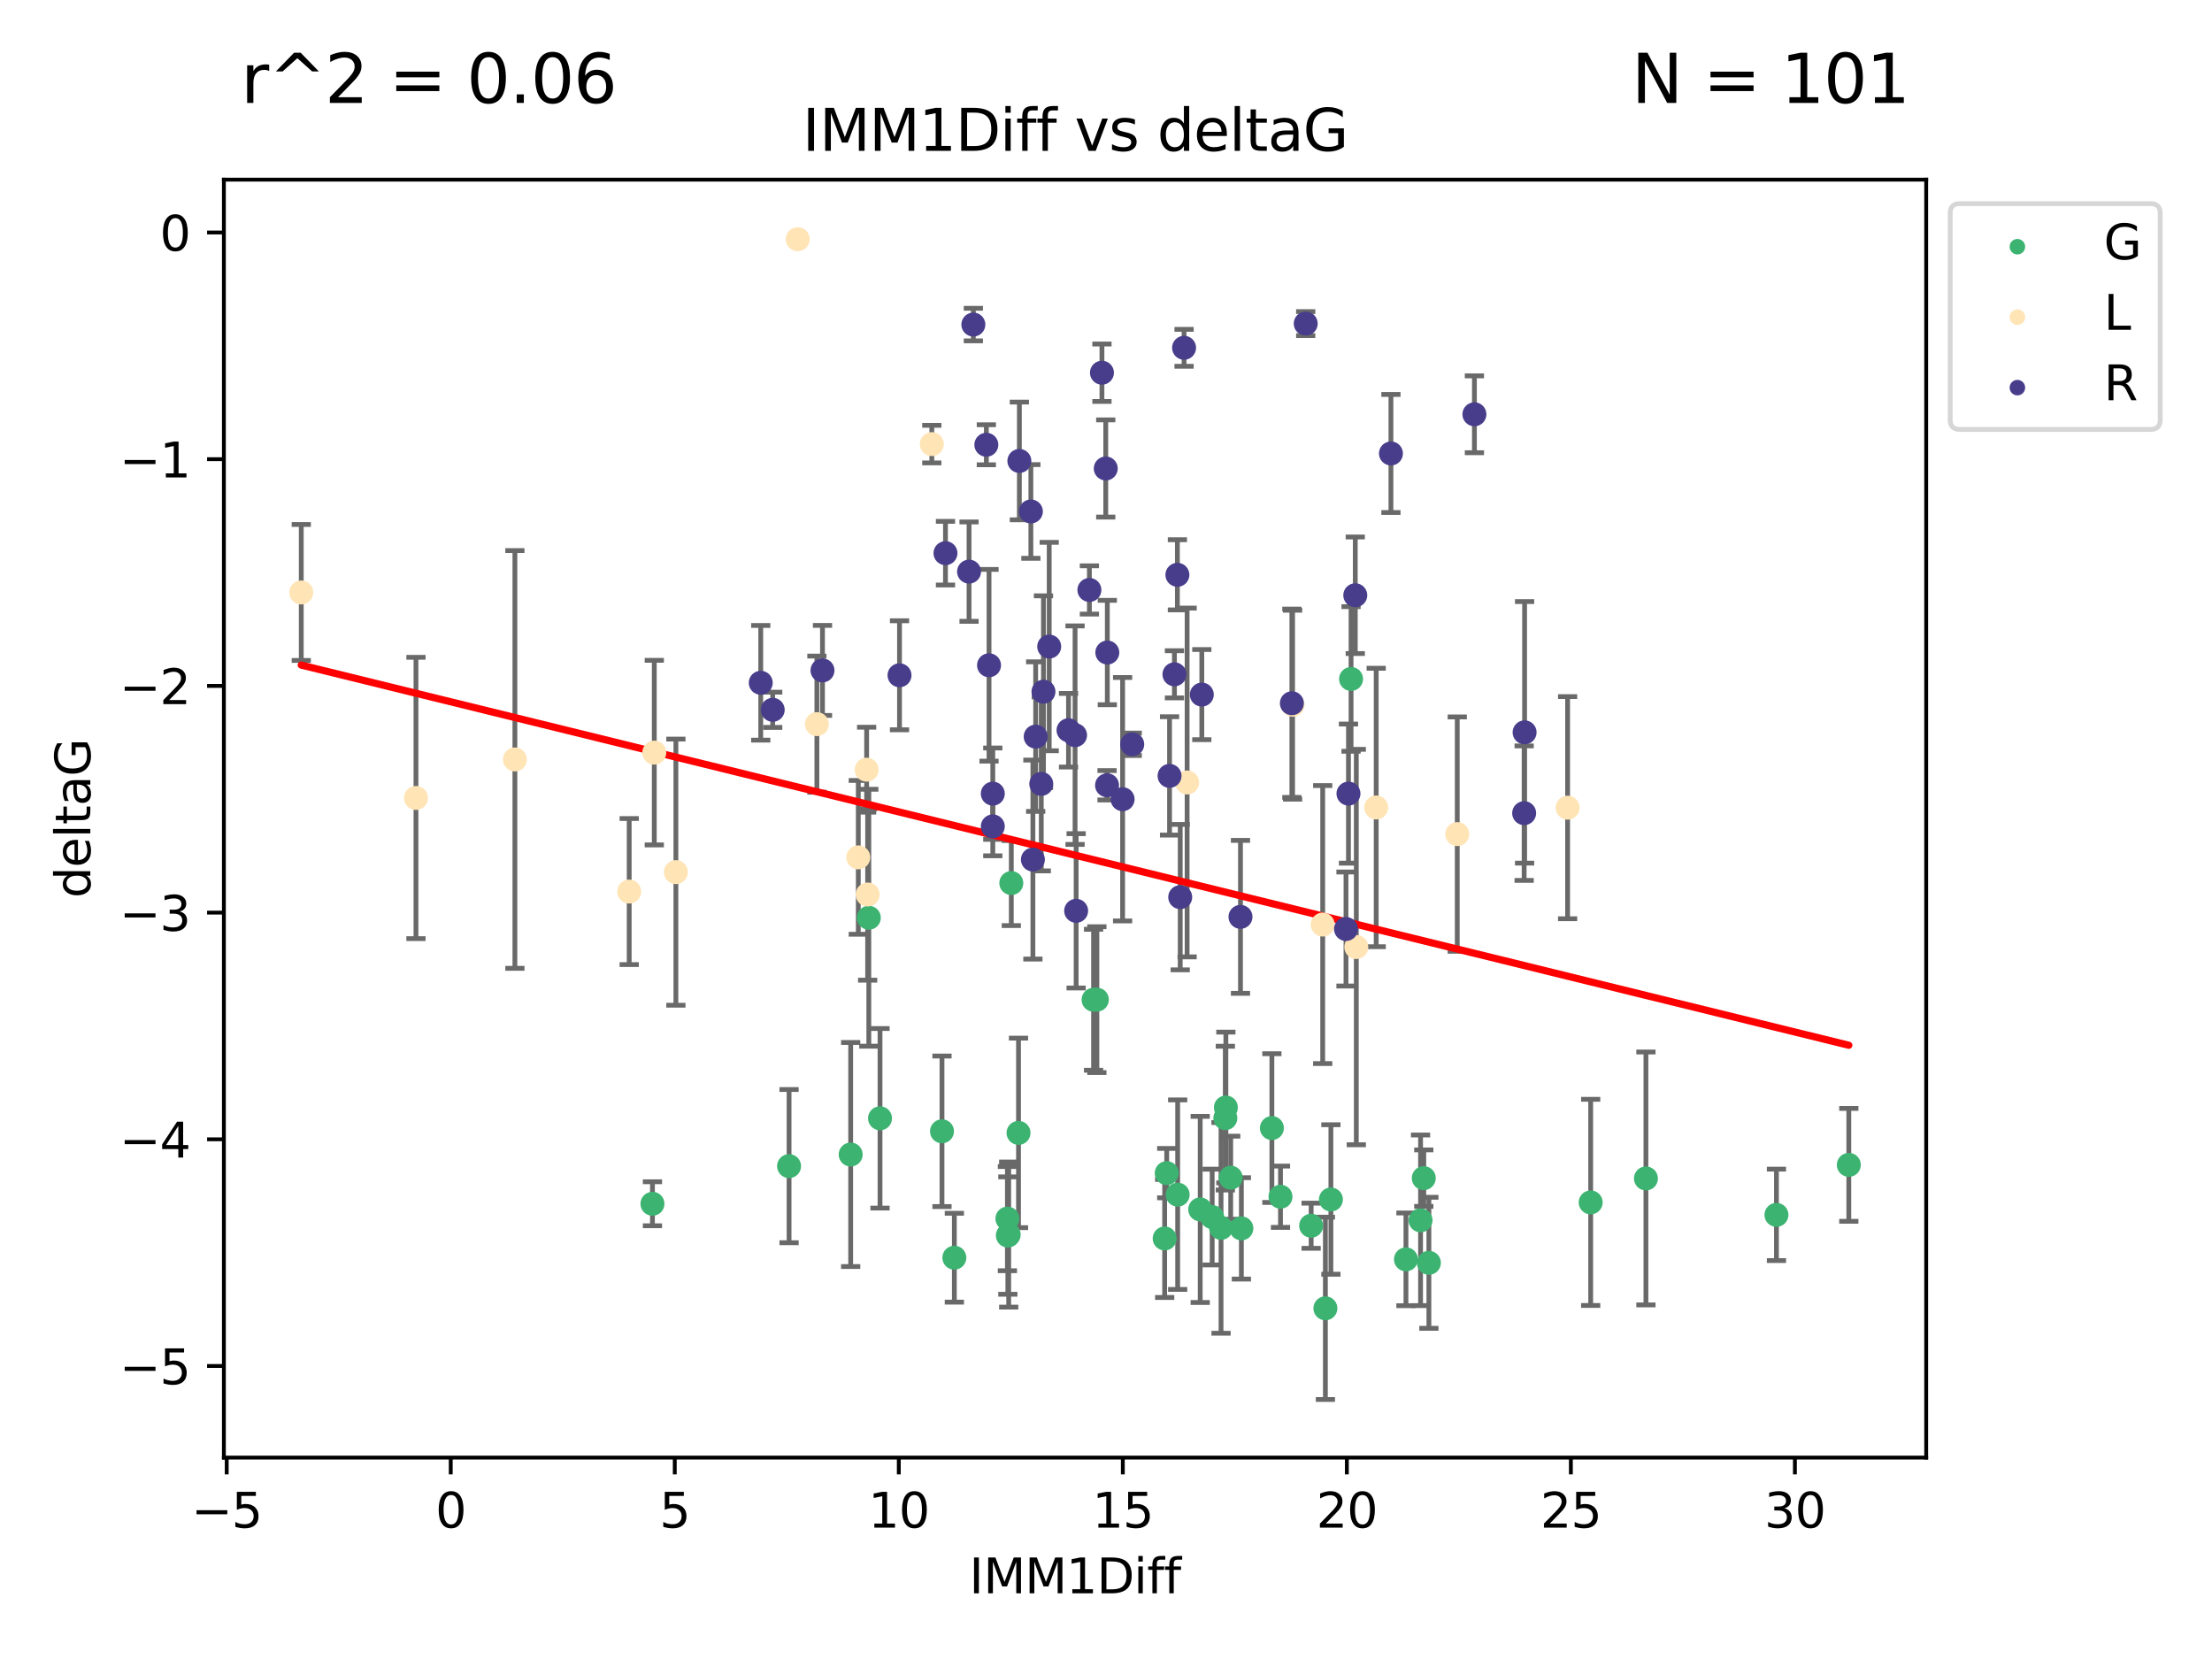 <?xml version="1.0" encoding="utf-8" standalone="no"?>
<!DOCTYPE svg PUBLIC "-//W3C//DTD SVG 1.1//EN"
  "http://www.w3.org/Graphics/SVG/1.1/DTD/svg11.dtd">
<svg xmlns:xlink="http://www.w3.org/1999/xlink" width="460.8pt" height="345.6pt" viewBox="0 0 460.8 345.6" xmlns="http://www.w3.org/2000/svg" version="1.1">
 <defs>
  <style type="text/css">*{stroke-linejoin: round; stroke-linecap: butt}</style>
 </defs>
 <g id="figure_1">
  <g id="patch_1">
   <path d="M 0 345.6 
L 460.8 345.6 
L 460.8 0 
L 0 0 
z
" style="fill: #ffffff"/>
  </g>
  <g id="axes_1">
   <g id="patch_2">
    <path d="M 46.64 303.64 
L 401.26 303.64 
L 401.26 37.422 
L 46.64 37.422 
z
" style="fill: #ffffff"/>
   </g>
   <g id="PathCollection_1">
    <defs>
     <path id="m96357ba6c1" d="M 0 1.118 
C 0.297 1.118 0.581 1 0.791 0.791 
C 1 0.581 1.118 0.297 1.118 0 
C 1.118 -0.297 1 -0.581 0.791 -0.791 
C 0.581 -1 0.297 -1.118 0 -1.118 
C -0.297 -1.118 -0.581 -1 -0.791 -0.791 
C -1 -0.581 -1.118 -0.297 -1.118 0 
C -1.118 0.297 -1 0.581 -0.791 0.791 
C -0.581 1 -0.297 1.118 0 1.118 
z
" style="stroke: #3cb371"/>
    </defs>
    <g clip-path="url(#pc32fe12cf2)">
     <use xlink:href="#m96357ba6c1" x="210.131" y="257.184" style="fill: #3cb371; stroke: #3cb371"/>
     <use xlink:href="#m96357ba6c1" x="135.918" y="250.77" style="fill: #3cb371; stroke: #3cb371"/>
     <use xlink:href="#m96357ba6c1" x="198.809" y="262.001" style="fill: #3cb371; stroke: #3cb371"/>
     <use xlink:href="#m96357ba6c1" x="177.211" y="240.504" style="fill: #3cb371; stroke: #3cb371"/>
     <use xlink:href="#m96357ba6c1" x="164.377" y="242.925" style="fill: #3cb371; stroke: #3cb371"/>
     <use xlink:href="#m96357ba6c1" x="276.103" y="272.547" style="fill: #3cb371; stroke: #3cb371"/>
     <use xlink:href="#m96357ba6c1" x="250.024" y="251.945" style="fill: #3cb371; stroke: #3cb371"/>
     <use xlink:href="#m96357ba6c1" x="243.052" y="244.384" style="fill: #3cb371; stroke: #3cb371"/>
     <use xlink:href="#m96357ba6c1" x="266.75" y="249.302" style="fill: #3cb371; stroke: #3cb371"/>
     <use xlink:href="#m96357ba6c1" x="331.369" y="250.481" style="fill: #3cb371; stroke: #3cb371"/>
     <use xlink:href="#m96357ba6c1" x="297.664" y="263.066" style="fill: #3cb371; stroke: #3cb371"/>
     <use xlink:href="#m96357ba6c1" x="273.135" y="255.342" style="fill: #3cb371; stroke: #3cb371"/>
     <use xlink:href="#m96357ba6c1" x="209.954" y="257.39" style="fill: #3cb371; stroke: #3cb371"/>
     <use xlink:href="#m96357ba6c1" x="256.38" y="245.334" style="fill: #3cb371; stroke: #3cb371"/>
     <use xlink:href="#m96357ba6c1" x="252.516" y="253.535" style="fill: #3cb371; stroke: #3cb371"/>
     <use xlink:href="#m96357ba6c1" x="277.251" y="249.873" style="fill: #3cb371; stroke: #3cb371"/>
     <use xlink:href="#m96357ba6c1" x="228.5" y="208.247" style="fill: #3cb371; stroke: #3cb371"/>
     <use xlink:href="#m96357ba6c1" x="258.602" y="255.893" style="fill: #3cb371; stroke: #3cb371"/>
     <use xlink:href="#m96357ba6c1" x="254.364" y="255.789" style="fill: #3cb371; stroke: #3cb371"/>
     <use xlink:href="#m96357ba6c1" x="292.885" y="262.343" style="fill: #3cb371; stroke: #3cb371"/>
     <use xlink:href="#m96357ba6c1" x="370.067" y="253.077" style="fill: #3cb371; stroke: #3cb371"/>
     <use xlink:href="#m96357ba6c1" x="296.6" y="245.427" style="fill: #3cb371; stroke: #3cb371"/>
     <use xlink:href="#m96357ba6c1" x="196.233" y="235.671" style="fill: #3cb371; stroke: #3cb371"/>
     <use xlink:href="#m96357ba6c1" x="227.81" y="208.265" style="fill: #3cb371; stroke: #3cb371"/>
     <use xlink:href="#m96357ba6c1" x="245.329" y="248.869" style="fill: #3cb371; stroke: #3cb371"/>
     <use xlink:href="#m96357ba6c1" x="255.372" y="230.713" style="fill: #3cb371; stroke: #3cb371"/>
     <use xlink:href="#m96357ba6c1" x="210.673" y="183.96" style="fill: #3cb371; stroke: #3cb371"/>
     <use xlink:href="#m96357ba6c1" x="242.622" y="257.993" style="fill: #3cb371; stroke: #3cb371"/>
     <use xlink:href="#m96357ba6c1" x="295.928" y="254.212" style="fill: #3cb371; stroke: #3cb371"/>
     <use xlink:href="#m96357ba6c1" x="385.141" y="242.663" style="fill: #3cb371; stroke: #3cb371"/>
     <use xlink:href="#m96357ba6c1" x="264.958" y="234.996" style="fill: #3cb371; stroke: #3cb371"/>
     <use xlink:href="#m96357ba6c1" x="255.26" y="232.927" style="fill: #3cb371; stroke: #3cb371"/>
     <use xlink:href="#m96357ba6c1" x="180.991" y="191.182" style="fill: #3cb371; stroke: #3cb371"/>
     <use xlink:href="#m96357ba6c1" x="212.175" y="236.001" style="fill: #3cb371; stroke: #3cb371"/>
     <use xlink:href="#m96357ba6c1" x="209.861" y="253.862" style="fill: #3cb371; stroke: #3cb371"/>
     <use xlink:href="#m96357ba6c1" x="342.877" y="245.493" style="fill: #3cb371; stroke: #3cb371"/>
     <use xlink:href="#m96357ba6c1" x="281.451" y="141.439" style="fill: #3cb371; stroke: #3cb371"/>
     <use xlink:href="#m96357ba6c1" x="183.324" y="232.962" style="fill: #3cb371; stroke: #3cb371"/>
    </g>
   </g>
   <g id="PathCollection_2">
    <defs>
     <path id="mef9b935f01" d="M 0 1.118 
C 0.297 1.118 0.581 1 0.791 0.791 
C 1 0.581 1.118 0.297 1.118 0 
C 1.118 -0.297 1 -0.581 0.791 -0.791 
C 0.581 -1 0.297 -1.118 0 -1.118 
C -0.297 -1.118 -0.581 -1 -0.791 -0.791 
C -1 -0.581 -1.118 -0.297 -1.118 0 
C -1.118 0.297 -1 0.581 -0.791 0.791 
C -0.581 1 -0.297 1.118 0 1.118 
z
" style="stroke: #ffe4b5"/>
    </defs>
    <g clip-path="url(#pc32fe12cf2)">
     <use xlink:href="#mef9b935f01" x="131.074" y="185.729" style="fill: #ffe4b5; stroke: #ffe4b5"/>
     <use xlink:href="#mef9b935f01" x="140.799" y="181.68" style="fill: #ffe4b5; stroke: #ffe4b5"/>
     <use xlink:href="#mef9b935f01" x="166.178" y="49.835" style="fill: #ffe4b5; stroke: #ffe4b5"/>
     <use xlink:href="#mef9b935f01" x="107.263" y="158.209" style="fill: #ffe4b5; stroke: #ffe4b5"/>
     <use xlink:href="#mef9b935f01" x="62.759" y="123.419" style="fill: #ffe4b5; stroke: #ffe4b5"/>
     <use xlink:href="#mef9b935f01" x="136.3" y="156.785" style="fill: #ffe4b5; stroke: #ffe4b5"/>
     <use xlink:href="#mef9b935f01" x="86.654" y="166.231" style="fill: #ffe4b5; stroke: #ffe4b5"/>
     <use xlink:href="#mef9b935f01" x="170.173" y="150.85" style="fill: #ffe4b5; stroke: #ffe4b5"/>
     <use xlink:href="#mef9b935f01" x="286.687" y="168.213" style="fill: #ffe4b5; stroke: #ffe4b5"/>
     <use xlink:href="#mef9b935f01" x="180.748" y="186.341" style="fill: #ffe4b5; stroke: #ffe4b5"/>
     <use xlink:href="#mef9b935f01" x="275.543" y="192.603" style="fill: #ffe4b5; stroke: #ffe4b5"/>
     <use xlink:href="#mef9b935f01" x="282.543" y="197.287" style="fill: #ffe4b5; stroke: #ffe4b5"/>
     <use xlink:href="#mef9b935f01" x="180.534" y="160.337" style="fill: #ffe4b5; stroke: #ffe4b5"/>
     <use xlink:href="#mef9b935f01" x="194.114" y="92.516" style="fill: #ffe4b5; stroke: #ffe4b5"/>
     <use xlink:href="#mef9b935f01" x="247.299" y="163.006" style="fill: #ffe4b5; stroke: #ffe4b5"/>
     <use xlink:href="#mef9b935f01" x="178.798" y="178.605" style="fill: #ffe4b5; stroke: #ffe4b5"/>
     <use xlink:href="#mef9b935f01" x="269.271" y="146.804" style="fill: #ffe4b5; stroke: #ffe4b5"/>
     <use xlink:href="#mef9b935f01" x="303.572" y="173.76" style="fill: #ffe4b5; stroke: #ffe4b5"/>
     <use xlink:href="#mef9b935f01" x="326.562" y="168.253" style="fill: #ffe4b5; stroke: #ffe4b5"/>
    </g>
   </g>
   <g id="PathCollection_3">
    <defs>
     <path id="m483e97e530" d="M 0 1.118 
C 0.297 1.118 0.581 1 0.791 0.791 
C 1 0.581 1.118 0.297 1.118 0 
C 1.118 -0.297 1 -0.581 0.791 -0.791 
C 0.581 -1 0.297 -1.118 0 -1.118 
C -0.297 -1.118 -0.581 -1 -0.791 -0.791 
C -1 -0.581 -1.118 -0.297 -1.118 0 
C -1.118 0.297 -1 0.581 -0.791 0.791 
C -0.581 1 -0.297 1.118 0 1.118 
z
" style="stroke: #483d8b"/>
    </defs>
    <g clip-path="url(#pc32fe12cf2)">
     <use xlink:href="#m483e97e530" x="272.005" y="67.411" style="fill: #483d8b; stroke: #483d8b"/>
     <use xlink:href="#m483e97e530" x="307.147" y="86.306" style="fill: #483d8b; stroke: #483d8b"/>
     <use xlink:href="#m483e97e530" x="212.353" y="96.025" style="fill: #483d8b; stroke: #483d8b"/>
     <use xlink:href="#m483e97e530" x="317.601" y="152.562" style="fill: #483d8b; stroke: #483d8b"/>
     <use xlink:href="#m483e97e530" x="158.478" y="142.24" style="fill: #483d8b; stroke: #483d8b"/>
     <use xlink:href="#m483e97e530" x="214.751" y="106.546" style="fill: #483d8b; stroke: #483d8b"/>
     <use xlink:href="#m483e97e530" x="233.858" y="166.49" style="fill: #483d8b; stroke: #483d8b"/>
     <use xlink:href="#m483e97e530" x="229.555" y="77.644" style="fill: #483d8b; stroke: #483d8b"/>
     <use xlink:href="#m483e97e530" x="258.415" y="190.999" style="fill: #483d8b; stroke: #483d8b"/>
     <use xlink:href="#m483e97e530" x="160.97" y="147.866" style="fill: #483d8b; stroke: #483d8b"/>
     <use xlink:href="#m483e97e530" x="196.961" y="115.236" style="fill: #483d8b; stroke: #483d8b"/>
     <use xlink:href="#m483e97e530" x="206.818" y="172.154" style="fill: #483d8b; stroke: #483d8b"/>
     <use xlink:href="#m483e97e530" x="230.619" y="163.586" style="fill: #483d8b; stroke: #483d8b"/>
     <use xlink:href="#m483e97e530" x="218.569" y="134.69" style="fill: #483d8b; stroke: #483d8b"/>
     <use xlink:href="#m483e97e530" x="217.374" y="144.094" style="fill: #483d8b; stroke: #483d8b"/>
     <use xlink:href="#m483e97e530" x="230.348" y="97.594" style="fill: #483d8b; stroke: #483d8b"/>
     <use xlink:href="#m483e97e530" x="171.34" y="139.659" style="fill: #483d8b; stroke: #483d8b"/>
     <use xlink:href="#m483e97e530" x="245.861" y="186.891" style="fill: #483d8b; stroke: #483d8b"/>
     <use xlink:href="#m483e97e530" x="201.871" y="119.081" style="fill: #483d8b; stroke: #483d8b"/>
     <use xlink:href="#m483e97e530" x="215.75" y="153.451" style="fill: #483d8b; stroke: #483d8b"/>
     <use xlink:href="#m483e97e530" x="202.767" y="67.612" style="fill: #483d8b; stroke: #483d8b"/>
     <use xlink:href="#m483e97e530" x="222.592" y="152.122" style="fill: #483d8b; stroke: #483d8b"/>
     <use xlink:href="#m483e97e530" x="230.675" y="135.932" style="fill: #483d8b; stroke: #483d8b"/>
     <use xlink:href="#m483e97e530" x="224.179" y="189.741" style="fill: #483d8b; stroke: #483d8b"/>
     <use xlink:href="#m483e97e530" x="216.917" y="163.301" style="fill: #483d8b; stroke: #483d8b"/>
     <use xlink:href="#m483e97e530" x="206.818" y="165.331" style="fill: #483d8b; stroke: #483d8b"/>
     <use xlink:href="#m483e97e530" x="317.508" y="169.394" style="fill: #483d8b; stroke: #483d8b"/>
     <use xlink:href="#m483e97e530" x="226.941" y="122.899" style="fill: #483d8b; stroke: #483d8b"/>
     <use xlink:href="#m483e97e530" x="269.121" y="146.498" style="fill: #483d8b; stroke: #483d8b"/>
     <use xlink:href="#m483e97e530" x="215.172" y="179.065" style="fill: #483d8b; stroke: #483d8b"/>
     <use xlink:href="#m483e97e530" x="244.657" y="140.475" style="fill: #483d8b; stroke: #483d8b"/>
     <use xlink:href="#m483e97e530" x="280.91" y="165.322" style="fill: #483d8b; stroke: #483d8b"/>
     <use xlink:href="#m483e97e530" x="245.273" y="119.745" style="fill: #483d8b; stroke: #483d8b"/>
     <use xlink:href="#m483e97e530" x="235.865" y="155.051" style="fill: #483d8b; stroke: #483d8b"/>
     <use xlink:href="#m483e97e530" x="187.385" y="140.674" style="fill: #483d8b; stroke: #483d8b"/>
     <use xlink:href="#m483e97e530" x="243.64" y="161.632" style="fill: #483d8b; stroke: #483d8b"/>
     <use xlink:href="#m483e97e530" x="289.758" y="94.465" style="fill: #483d8b; stroke: #483d8b"/>
     <use xlink:href="#m483e97e530" x="246.664" y="72.452" style="fill: #483d8b; stroke: #483d8b"/>
     <use xlink:href="#m483e97e530" x="205.474" y="92.652" style="fill: #483d8b; stroke: #483d8b"/>
     <use xlink:href="#m483e97e530" x="223.955" y="153.15" style="fill: #483d8b; stroke: #483d8b"/>
     <use xlink:href="#m483e97e530" x="282.329" y="124.005" style="fill: #483d8b; stroke: #483d8b"/>
     <use xlink:href="#m483e97e530" x="206.034" y="138.588" style="fill: #483d8b; stroke: #483d8b"/>
     <use xlink:href="#m483e97e530" x="280.396" y="193.528" style="fill: #483d8b; stroke: #483d8b"/>
     <use xlink:href="#m483e97e530" x="250.36" y="144.696" style="fill: #483d8b; stroke: #483d8b"/>
    </g>
   </g>
   <g id="matplotlib.axis_1">
    <g id="xtick_1">
     <g id="line2d_1">
      <defs>
       <path id="m0efc133890" d="M 0 0 
L 0 3.5 
" style="stroke: #000000; stroke-width: 0.8"/>
      </defs>
      <g>
       <use xlink:href="#m0efc133890" x="47.228" y="303.64" style="stroke: #000000; stroke-width: 0.8"/>
      </g>
     </g>
     <g id="text_1">
      <!-- −5 -->
      <g transform="translate(39.856 318.238)scale(0.1 -0.1)">
       <defs>
        <path id="DejaVuSans-2212" d="M 678 2272 
L 4684 2272 
L 4684 1741 
L 678 1741 
L 678 2272 
z
" transform="scale(0.016)"/>
        <path id="DejaVuSans-35" d="M 691 4666 
L 3169 4666 
L 3169 4134 
L 1269 4134 
L 1269 2991 
Q 1406 3038 1543 3061 
Q 1681 3084 1819 3084 
Q 2600 3084 3056 2656 
Q 3513 2228 3513 1497 
Q 3513 744 3044 326 
Q 2575 -91 1722 -91 
Q 1428 -91 1123 -41 
Q 819 9 494 109 
L 494 744 
Q 775 591 1075 516 
Q 1375 441 1709 441 
Q 2250 441 2565 725 
Q 2881 1009 2881 1497 
Q 2881 1984 2565 2268 
Q 2250 2553 1709 2553 
Q 1456 2553 1204 2497 
Q 953 2441 691 2322 
L 691 4666 
z
" transform="scale(0.016)"/>
       </defs>
       <use xlink:href="#DejaVuSans-2212"/>
       <use xlink:href="#DejaVuSans-35" x="83.789"/>
      </g>
     </g>
    </g>
    <g id="xtick_2">
     <g id="line2d_2">
      <g>
       <use xlink:href="#m0efc133890" x="93.897" y="303.64" style="stroke: #000000; stroke-width: 0.8"/>
      </g>
     </g>
     <g id="text_2">
      <!-- 0 -->
      <g transform="translate(90.716 318.238)scale(0.1 -0.1)">
       <defs>
        <path id="DejaVuSans-30" d="M 2034 4250 
Q 1547 4250 1301 3770 
Q 1056 3291 1056 2328 
Q 1056 1369 1301 889 
Q 1547 409 2034 409 
Q 2525 409 2770 889 
Q 3016 1369 3016 2328 
Q 3016 3291 2770 3770 
Q 2525 4250 2034 4250 
z
M 2034 4750 
Q 2819 4750 3233 4129 
Q 3647 3509 3647 2328 
Q 3647 1150 3233 529 
Q 2819 -91 2034 -91 
Q 1250 -91 836 529 
Q 422 1150 422 2328 
Q 422 3509 836 4129 
Q 1250 4750 2034 4750 
z
" transform="scale(0.016)"/>
       </defs>
       <use xlink:href="#DejaVuSans-30"/>
      </g>
     </g>
    </g>
    <g id="xtick_3">
     <g id="line2d_3">
      <g>
       <use xlink:href="#m0efc133890" x="140.566" y="303.64" style="stroke: #000000; stroke-width: 0.8"/>
      </g>
     </g>
     <g id="text_3">
      <!-- 5 -->
      <g transform="translate(137.385 318.238)scale(0.1 -0.1)">
       <use xlink:href="#DejaVuSans-35"/>
      </g>
     </g>
    </g>
    <g id="xtick_4">
     <g id="line2d_4">
      <g>
       <use xlink:href="#m0efc133890" x="187.235" y="303.64" style="stroke: #000000; stroke-width: 0.8"/>
      </g>
     </g>
     <g id="text_4">
      <!-- 10 -->
      <g transform="translate(180.873 318.238)scale(0.1 -0.1)">
       <defs>
        <path id="DejaVuSans-31" d="M 794 531 
L 1825 531 
L 1825 4091 
L 703 3866 
L 703 4441 
L 1819 4666 
L 2450 4666 
L 2450 531 
L 3481 531 
L 3481 0 
L 794 0 
L 794 531 
z
" transform="scale(0.016)"/>
       </defs>
       <use xlink:href="#DejaVuSans-31"/>
       <use xlink:href="#DejaVuSans-30" x="63.623"/>
      </g>
     </g>
    </g>
    <g id="xtick_5">
     <g id="line2d_5">
      <g>
       <use xlink:href="#m0efc133890" x="233.905" y="303.64" style="stroke: #000000; stroke-width: 0.8"/>
      </g>
     </g>
     <g id="text_5">
      <!-- 15 -->
      <g transform="translate(227.542 318.238)scale(0.1 -0.1)">
       <use xlink:href="#DejaVuSans-31"/>
       <use xlink:href="#DejaVuSans-35" x="63.623"/>
      </g>
     </g>
    </g>
    <g id="xtick_6">
     <g id="line2d_6">
      <g>
       <use xlink:href="#m0efc133890" x="280.574" y="303.64" style="stroke: #000000; stroke-width: 0.8"/>
      </g>
     </g>
     <g id="text_6">
      <!-- 20 -->
      <g transform="translate(274.211 318.238)scale(0.1 -0.1)">
       <defs>
        <path id="DejaVuSans-32" d="M 1228 531 
L 3431 531 
L 3431 0 
L 469 0 
L 469 531 
Q 828 903 1448 1529 
Q 2069 2156 2228 2338 
Q 2531 2678 2651 2914 
Q 2772 3150 2772 3378 
Q 2772 3750 2511 3984 
Q 2250 4219 1831 4219 
Q 1534 4219 1204 4116 
Q 875 4013 500 3803 
L 500 4441 
Q 881 4594 1212 4672 
Q 1544 4750 1819 4750 
Q 2544 4750 2975 4387 
Q 3406 4025 3406 3419 
Q 3406 3131 3298 2873 
Q 3191 2616 2906 2266 
Q 2828 2175 2409 1742 
Q 1991 1309 1228 531 
z
" transform="scale(0.016)"/>
       </defs>
       <use xlink:href="#DejaVuSans-32"/>
       <use xlink:href="#DejaVuSans-30" x="63.623"/>
      </g>
     </g>
    </g>
    <g id="xtick_7">
     <g id="line2d_7">
      <g>
       <use xlink:href="#m0efc133890" x="327.243" y="303.64" style="stroke: #000000; stroke-width: 0.8"/>
      </g>
     </g>
     <g id="text_7">
      <!-- 25 -->
      <g transform="translate(320.881 318.238)scale(0.1 -0.1)">
       <use xlink:href="#DejaVuSans-32"/>
       <use xlink:href="#DejaVuSans-35" x="63.623"/>
      </g>
     </g>
    </g>
    <g id="xtick_8">
     <g id="line2d_8">
      <g>
       <use xlink:href="#m0efc133890" x="373.912" y="303.64" style="stroke: #000000; stroke-width: 0.8"/>
      </g>
     </g>
     <g id="text_8">
      <!-- 30 -->
      <g transform="translate(367.55 318.238)scale(0.1 -0.1)">
       <defs>
        <path id="DejaVuSans-33" d="M 2597 2516 
Q 3050 2419 3304 2112 
Q 3559 1806 3559 1356 
Q 3559 666 3084 287 
Q 2609 -91 1734 -91 
Q 1441 -91 1130 -33 
Q 819 25 488 141 
L 488 750 
Q 750 597 1062 519 
Q 1375 441 1716 441 
Q 2309 441 2620 675 
Q 2931 909 2931 1356 
Q 2931 1769 2642 2001 
Q 2353 2234 1838 2234 
L 1294 2234 
L 1294 2753 
L 1863 2753 
Q 2328 2753 2575 2939 
Q 2822 3125 2822 3475 
Q 2822 3834 2567 4026 
Q 2313 4219 1838 4219 
Q 1578 4219 1281 4162 
Q 984 4106 628 3988 
L 628 4550 
Q 988 4650 1302 4700 
Q 1616 4750 1894 4750 
Q 2613 4750 3031 4423 
Q 3450 4097 3450 3541 
Q 3450 3153 3228 2886 
Q 3006 2619 2597 2516 
z
" transform="scale(0.016)"/>
       </defs>
       <use xlink:href="#DejaVuSans-33"/>
       <use xlink:href="#DejaVuSans-30" x="63.623"/>
      </g>
     </g>
    </g>
    <g id="text_9">
     <!-- IMM1Diff -->
     <g transform="translate(201.906 331.917)scale(0.1 -0.1)">
      <defs>
       <path id="DejaVuSans-49" d="M 628 4666 
L 1259 4666 
L 1259 0 
L 628 0 
L 628 4666 
z
" transform="scale(0.016)"/>
       <path id="DejaVuSans-4d" d="M 628 4666 
L 1569 4666 
L 2759 1491 
L 3956 4666 
L 4897 4666 
L 4897 0 
L 4281 0 
L 4281 4097 
L 3078 897 
L 2444 897 
L 1241 4097 
L 1241 0 
L 628 0 
L 628 4666 
z
" transform="scale(0.016)"/>
       <path id="DejaVuSans-44" d="M 1259 4147 
L 1259 519 
L 2022 519 
Q 2988 519 3436 956 
Q 3884 1394 3884 2338 
Q 3884 3275 3436 3711 
Q 2988 4147 2022 4147 
L 1259 4147 
z
M 628 4666 
L 1925 4666 
Q 3281 4666 3915 4102 
Q 4550 3538 4550 2338 
Q 4550 1131 3912 565 
Q 3275 0 1925 0 
L 628 0 
L 628 4666 
z
" transform="scale(0.016)"/>
       <path id="DejaVuSans-69" d="M 603 3500 
L 1178 3500 
L 1178 0 
L 603 0 
L 603 3500 
z
M 603 4863 
L 1178 4863 
L 1178 4134 
L 603 4134 
L 603 4863 
z
" transform="scale(0.016)"/>
       <path id="DejaVuSans-66" d="M 2375 4863 
L 2375 4384 
L 1825 4384 
Q 1516 4384 1395 4259 
Q 1275 4134 1275 3809 
L 1275 3500 
L 2222 3500 
L 2222 3053 
L 1275 3053 
L 1275 0 
L 697 0 
L 697 3053 
L 147 3053 
L 147 3500 
L 697 3500 
L 697 3744 
Q 697 4328 969 4595 
Q 1241 4863 1831 4863 
L 2375 4863 
z
" transform="scale(0.016)"/>
      </defs>
      <use xlink:href="#DejaVuSans-49"/>
      <use xlink:href="#DejaVuSans-4d" x="29.492"/>
      <use xlink:href="#DejaVuSans-4d" x="115.771"/>
      <use xlink:href="#DejaVuSans-31" x="202.051"/>
      <use xlink:href="#DejaVuSans-44" x="265.674"/>
      <use xlink:href="#DejaVuSans-69" x="342.676"/>
      <use xlink:href="#DejaVuSans-66" x="370.459"/>
      <use xlink:href="#DejaVuSans-66" x="405.664"/>
     </g>
    </g>
   </g>
   <g id="matplotlib.axis_2">
    <g id="ytick_1">
     <g id="line2d_9">
      <defs>
       <path id="m8c9d16c122" d="M 0 0 
L -3.5 0 
" style="stroke: #000000; stroke-width: 0.8"/>
      </defs>
      <g>
       <use xlink:href="#m8c9d16c122" x="46.64" y="284.561" style="stroke: #000000; stroke-width: 0.8"/>
      </g>
     </g>
     <g id="text_10">
      <!-- −5 -->
      <g transform="translate(24.898 288.36)scale(0.1 -0.1)">
       <use xlink:href="#DejaVuSans-2212"/>
       <use xlink:href="#DejaVuSans-35" x="83.789"/>
      </g>
     </g>
    </g>
    <g id="ytick_2">
     <g id="line2d_10">
      <g>
       <use xlink:href="#m8c9d16c122" x="46.64" y="237.336" style="stroke: #000000; stroke-width: 0.8"/>
      </g>
     </g>
     <g id="text_11">
      <!-- −4 -->
      <g transform="translate(24.898 241.135)scale(0.1 -0.1)">
       <defs>
        <path id="DejaVuSans-34" d="M 2419 4116 
L 825 1625 
L 2419 1625 
L 2419 4116 
z
M 2253 4666 
L 3047 4666 
L 3047 1625 
L 3713 1625 
L 3713 1100 
L 3047 1100 
L 3047 0 
L 2419 0 
L 2419 1100 
L 313 1100 
L 313 1709 
L 2253 4666 
z
" transform="scale(0.016)"/>
       </defs>
       <use xlink:href="#DejaVuSans-2212"/>
       <use xlink:href="#DejaVuSans-34" x="83.789"/>
      </g>
     </g>
    </g>
    <g id="ytick_3">
     <g id="line2d_11">
      <g>
       <use xlink:href="#m8c9d16c122" x="46.64" y="190.11" style="stroke: #000000; stroke-width: 0.8"/>
      </g>
     </g>
     <g id="text_12">
      <!-- −3 -->
      <g transform="translate(24.898 193.909)scale(0.1 -0.1)">
       <use xlink:href="#DejaVuSans-2212"/>
       <use xlink:href="#DejaVuSans-33" x="83.789"/>
      </g>
     </g>
    </g>
    <g id="ytick_4">
     <g id="line2d_12">
      <g>
       <use xlink:href="#m8c9d16c122" x="46.64" y="142.885" style="stroke: #000000; stroke-width: 0.8"/>
      </g>
     </g>
     <g id="text_13">
      <!-- −2 -->
      <g transform="translate(24.898 146.684)scale(0.1 -0.1)">
       <use xlink:href="#DejaVuSans-2212"/>
       <use xlink:href="#DejaVuSans-32" x="83.789"/>
      </g>
     </g>
    </g>
    <g id="ytick_5">
     <g id="line2d_13">
      <g>
       <use xlink:href="#m8c9d16c122" x="46.64" y="95.659" style="stroke: #000000; stroke-width: 0.8"/>
      </g>
     </g>
     <g id="text_14">
      <!-- −1 -->
      <g transform="translate(24.898 99.458)scale(0.1 -0.1)">
       <use xlink:href="#DejaVuSans-2212"/>
       <use xlink:href="#DejaVuSans-31" x="83.789"/>
      </g>
     </g>
    </g>
    <g id="ytick_6">
     <g id="line2d_14">
      <g>
       <use xlink:href="#m8c9d16c122" x="46.64" y="48.434" style="stroke: #000000; stroke-width: 0.8"/>
      </g>
     </g>
     <g id="text_15">
      <!-- 0 -->
      <g transform="translate(33.278 52.233)scale(0.1 -0.1)">
       <use xlink:href="#DejaVuSans-30"/>
      </g>
     </g>
    </g>
    <g id="text_16">
     <!-- deltaG -->
     <g transform="translate(18.818 187.069)rotate(-90)scale(0.1 -0.1)">
      <defs>
       <path id="DejaVuSans-64" d="M 2906 2969 
L 2906 4863 
L 3481 4863 
L 3481 0 
L 2906 0 
L 2906 525 
Q 2725 213 2448 61 
Q 2172 -91 1784 -91 
Q 1150 -91 751 415 
Q 353 922 353 1747 
Q 353 2572 751 3078 
Q 1150 3584 1784 3584 
Q 2172 3584 2448 3432 
Q 2725 3281 2906 2969 
z
M 947 1747 
Q 947 1113 1208 752 
Q 1469 391 1925 391 
Q 2381 391 2643 752 
Q 2906 1113 2906 1747 
Q 2906 2381 2643 2742 
Q 2381 3103 1925 3103 
Q 1469 3103 1208 2742 
Q 947 2381 947 1747 
z
" transform="scale(0.016)"/>
       <path id="DejaVuSans-65" d="M 3597 1894 
L 3597 1613 
L 953 1613 
Q 991 1019 1311 708 
Q 1631 397 2203 397 
Q 2534 397 2845 478 
Q 3156 559 3463 722 
L 3463 178 
Q 3153 47 2828 -22 
Q 2503 -91 2169 -91 
Q 1331 -91 842 396 
Q 353 884 353 1716 
Q 353 2575 817 3079 
Q 1281 3584 2069 3584 
Q 2775 3584 3186 3129 
Q 3597 2675 3597 1894 
z
M 3022 2063 
Q 3016 2534 2758 2815 
Q 2500 3097 2075 3097 
Q 1594 3097 1305 2825 
Q 1016 2553 972 2059 
L 3022 2063 
z
" transform="scale(0.016)"/>
       <path id="DejaVuSans-6c" d="M 603 4863 
L 1178 4863 
L 1178 0 
L 603 0 
L 603 4863 
z
" transform="scale(0.016)"/>
       <path id="DejaVuSans-74" d="M 1172 4494 
L 1172 3500 
L 2356 3500 
L 2356 3053 
L 1172 3053 
L 1172 1153 
Q 1172 725 1289 603 
Q 1406 481 1766 481 
L 2356 481 
L 2356 0 
L 1766 0 
Q 1100 0 847 248 
Q 594 497 594 1153 
L 594 3053 
L 172 3053 
L 172 3500 
L 594 3500 
L 594 4494 
L 1172 4494 
z
" transform="scale(0.016)"/>
       <path id="DejaVuSans-61" d="M 2194 1759 
Q 1497 1759 1228 1600 
Q 959 1441 959 1056 
Q 959 750 1161 570 
Q 1363 391 1709 391 
Q 2188 391 2477 730 
Q 2766 1069 2766 1631 
L 2766 1759 
L 2194 1759 
z
M 3341 1997 
L 3341 0 
L 2766 0 
L 2766 531 
Q 2569 213 2275 61 
Q 1981 -91 1556 -91 
Q 1019 -91 701 211 
Q 384 513 384 1019 
Q 384 1609 779 1909 
Q 1175 2209 1959 2209 
L 2766 2209 
L 2766 2266 
Q 2766 2663 2505 2880 
Q 2244 3097 1772 3097 
Q 1472 3097 1187 3025 
Q 903 2953 641 2809 
L 641 3341 
Q 956 3463 1253 3523 
Q 1550 3584 1831 3584 
Q 2591 3584 2966 3190 
Q 3341 2797 3341 1997 
z
" transform="scale(0.016)"/>
       <path id="DejaVuSans-47" d="M 3809 666 
L 3809 1919 
L 2778 1919 
L 2778 2438 
L 4434 2438 
L 4434 434 
Q 4069 175 3628 42 
Q 3188 -91 2688 -91 
Q 1594 -91 976 548 
Q 359 1188 359 2328 
Q 359 3472 976 4111 
Q 1594 4750 2688 4750 
Q 3144 4750 3555 4637 
Q 3966 4525 4313 4306 
L 4313 3634 
Q 3963 3931 3569 4081 
Q 3175 4231 2741 4231 
Q 1884 4231 1454 3753 
Q 1025 3275 1025 2328 
Q 1025 1384 1454 906 
Q 1884 428 2741 428 
Q 3075 428 3337 486 
Q 3600 544 3809 666 
z
" transform="scale(0.016)"/>
      </defs>
      <use xlink:href="#DejaVuSans-64"/>
      <use xlink:href="#DejaVuSans-65" x="63.477"/>
      <use xlink:href="#DejaVuSans-6c" x="125"/>
      <use xlink:href="#DejaVuSans-74" x="152.783"/>
      <use xlink:href="#DejaVuSans-61" x="191.992"/>
      <use xlink:href="#DejaVuSans-47" x="253.271"/>
     </g>
    </g>
   </g>
   <g id="LineCollection_1">
    <path d="M 210.131 272.298 
L 210.131 242.07 
" clip-path="url(#pc32fe12cf2)" style="fill: none; stroke: #696969"/>
    <path d="M 135.918 255.353 
L 135.918 246.186 
" clip-path="url(#pc32fe12cf2)" style="fill: none; stroke: #696969"/>
    <path d="M 198.809 271.259 
L 198.809 252.742 
" clip-path="url(#pc32fe12cf2)" style="fill: none; stroke: #696969"/>
    <path d="M 177.211 263.841 
L 177.211 217.166 
" clip-path="url(#pc32fe12cf2)" style="fill: none; stroke: #696969"/>
    <path d="M 164.377 258.885 
L 164.377 226.964 
" clip-path="url(#pc32fe12cf2)" style="fill: none; stroke: #696969"/>
    <path d="M 276.103 291.539 
L 276.103 253.556 
" clip-path="url(#pc32fe12cf2)" style="fill: none; stroke: #696969"/>
    <path d="M 250.024 271.33 
L 250.024 232.559 
" clip-path="url(#pc32fe12cf2)" style="fill: none; stroke: #696969"/>
    <path d="M 243.052 249.529 
L 243.052 239.239 
" clip-path="url(#pc32fe12cf2)" style="fill: none; stroke: #696969"/>
    <path d="M 266.75 255.689 
L 266.75 242.915 
" clip-path="url(#pc32fe12cf2)" style="fill: none; stroke: #696969"/>
    <path d="M 331.369 271.954 
L 331.369 229.009 
" clip-path="url(#pc32fe12cf2)" style="fill: none; stroke: #696969"/>
    <path d="M 297.664 276.715 
L 297.664 249.417 
" clip-path="url(#pc32fe12cf2)" style="fill: none; stroke: #696969"/>
    <path d="M 273.135 260.048 
L 273.135 250.636 
" clip-path="url(#pc32fe12cf2)" style="fill: none; stroke: #696969"/>
    <path d="M 209.954 269.618 
L 209.954 245.162 
" clip-path="url(#pc32fe12cf2)" style="fill: none; stroke: #696969"/>
    <path d="M 256.38 253.986 
L 256.38 236.683 
" clip-path="url(#pc32fe12cf2)" style="fill: none; stroke: #696969"/>
    <path d="M 252.516 263.508 
L 252.516 243.561 
" clip-path="url(#pc32fe12cf2)" style="fill: none; stroke: #696969"/>
    <path d="M 277.251 265.447 
L 277.251 234.3 
" clip-path="url(#pc32fe12cf2)" style="fill: none; stroke: #696969"/>
    <path d="M 228.5 223.438 
L 228.5 193.056 
" clip-path="url(#pc32fe12cf2)" style="fill: none; stroke: #696969"/>
    <path d="M 258.602 266.455 
L 258.602 245.332 
" clip-path="url(#pc32fe12cf2)" style="fill: none; stroke: #696969"/>
    <path d="M 254.364 277.736 
L 254.364 233.842 
" clip-path="url(#pc32fe12cf2)" style="fill: none; stroke: #696969"/>
    <path d="M 292.885 272.003 
L 292.885 252.684 
" clip-path="url(#pc32fe12cf2)" style="fill: none; stroke: #696969"/>
    <path d="M 370.067 262.6 
L 370.067 243.555 
" clip-path="url(#pc32fe12cf2)" style="fill: none; stroke: #696969"/>
    <path d="M 296.6 251.307 
L 296.6 239.547 
" clip-path="url(#pc32fe12cf2)" style="fill: none; stroke: #696969"/>
    <path d="M 196.233 251.352 
L 196.233 219.99 
" clip-path="url(#pc32fe12cf2)" style="fill: none; stroke: #696969"/>
    <path d="M 227.81 222.946 
L 227.81 193.585 
" clip-path="url(#pc32fe12cf2)" style="fill: none; stroke: #696969"/>
    <path d="M 245.329 268.611 
L 245.329 229.128 
" clip-path="url(#pc32fe12cf2)" style="fill: none; stroke: #696969"/>
    <path d="M 255.372 246.414 
L 255.372 215.011 
" clip-path="url(#pc32fe12cf2)" style="fill: none; stroke: #696969"/>
    <path d="M 210.673 192.818 
L 210.673 175.103 
" clip-path="url(#pc32fe12cf2)" style="fill: none; stroke: #696969"/>
    <path d="M 242.622 270.286 
L 242.622 245.699 
" clip-path="url(#pc32fe12cf2)" style="fill: none; stroke: #696969"/>
    <path d="M 295.928 271.981 
L 295.928 236.442 
" clip-path="url(#pc32fe12cf2)" style="fill: none; stroke: #696969"/>
    <path d="M 385.141 254.421 
L 385.141 230.905 
" clip-path="url(#pc32fe12cf2)" style="fill: none; stroke: #696969"/>
    <path d="M 264.958 250.49 
L 264.958 219.503 
" clip-path="url(#pc32fe12cf2)" style="fill: none; stroke: #696969"/>
    <path d="M 255.26 247.902 
L 255.26 217.951 
" clip-path="url(#pc32fe12cf2)" style="fill: none; stroke: #696969"/>
    <path d="M 180.991 217.942 
L 180.991 164.423 
" clip-path="url(#pc32fe12cf2)" style="fill: none; stroke: #696969"/>
    <path d="M 212.175 255.742 
L 212.175 216.26 
" clip-path="url(#pc32fe12cf2)" style="fill: none; stroke: #696969"/>
    <path d="M 209.861 264.712 
L 209.861 243.011 
" clip-path="url(#pc32fe12cf2)" style="fill: none; stroke: #696969"/>
    <path d="M 342.877 271.837 
L 342.877 219.148 
" clip-path="url(#pc32fe12cf2)" style="fill: none; stroke: #696969"/>
    <path d="M 281.451 156.506 
L 281.451 126.373 
" clip-path="url(#pc32fe12cf2)" style="fill: none; stroke: #696969"/>
    <path d="M 183.324 251.664 
L 183.324 214.261 
" clip-path="url(#pc32fe12cf2)" style="fill: none; stroke: #696969"/>
   </g>
   <g id="line2d_15">
    <defs>
     <path id="mfeac9b6018" d="M 2 0 
L -2 -0 
" style="stroke: #696969"/>
    </defs>
    <g clip-path="url(#pc32fe12cf2)">
     <use xlink:href="#mfeac9b6018" x="210.131" y="272.298" style="fill: #696969; stroke: #696969"/>
     <use xlink:href="#mfeac9b6018" x="135.918" y="255.353" style="fill: #696969; stroke: #696969"/>
     <use xlink:href="#mfeac9b6018" x="198.809" y="271.259" style="fill: #696969; stroke: #696969"/>
     <use xlink:href="#mfeac9b6018" x="177.211" y="263.841" style="fill: #696969; stroke: #696969"/>
     <use xlink:href="#mfeac9b6018" x="164.377" y="258.885" style="fill: #696969; stroke: #696969"/>
     <use xlink:href="#mfeac9b6018" x="276.103" y="291.539" style="fill: #696969; stroke: #696969"/>
     <use xlink:href="#mfeac9b6018" x="250.024" y="271.33" style="fill: #696969; stroke: #696969"/>
     <use xlink:href="#mfeac9b6018" x="243.052" y="249.529" style="fill: #696969; stroke: #696969"/>
     <use xlink:href="#mfeac9b6018" x="266.75" y="255.689" style="fill: #696969; stroke: #696969"/>
     <use xlink:href="#mfeac9b6018" x="331.369" y="271.954" style="fill: #696969; stroke: #696969"/>
     <use xlink:href="#mfeac9b6018" x="297.664" y="276.715" style="fill: #696969; stroke: #696969"/>
     <use xlink:href="#mfeac9b6018" x="273.135" y="260.048" style="fill: #696969; stroke: #696969"/>
     <use xlink:href="#mfeac9b6018" x="209.954" y="269.618" style="fill: #696969; stroke: #696969"/>
     <use xlink:href="#mfeac9b6018" x="256.38" y="253.986" style="fill: #696969; stroke: #696969"/>
     <use xlink:href="#mfeac9b6018" x="252.516" y="263.508" style="fill: #696969; stroke: #696969"/>
     <use xlink:href="#mfeac9b6018" x="277.251" y="265.447" style="fill: #696969; stroke: #696969"/>
     <use xlink:href="#mfeac9b6018" x="228.5" y="223.438" style="fill: #696969; stroke: #696969"/>
     <use xlink:href="#mfeac9b6018" x="258.602" y="266.455" style="fill: #696969; stroke: #696969"/>
     <use xlink:href="#mfeac9b6018" x="254.364" y="277.736" style="fill: #696969; stroke: #696969"/>
     <use xlink:href="#mfeac9b6018" x="292.885" y="272.003" style="fill: #696969; stroke: #696969"/>
     <use xlink:href="#mfeac9b6018" x="370.067" y="262.6" style="fill: #696969; stroke: #696969"/>
     <use xlink:href="#mfeac9b6018" x="296.6" y="251.307" style="fill: #696969; stroke: #696969"/>
     <use xlink:href="#mfeac9b6018" x="196.233" y="251.352" style="fill: #696969; stroke: #696969"/>
     <use xlink:href="#mfeac9b6018" x="227.81" y="222.946" style="fill: #696969; stroke: #696969"/>
     <use xlink:href="#mfeac9b6018" x="245.329" y="268.611" style="fill: #696969; stroke: #696969"/>
     <use xlink:href="#mfeac9b6018" x="255.372" y="246.414" style="fill: #696969; stroke: #696969"/>
     <use xlink:href="#mfeac9b6018" x="210.673" y="192.818" style="fill: #696969; stroke: #696969"/>
     <use xlink:href="#mfeac9b6018" x="242.622" y="270.286" style="fill: #696969; stroke: #696969"/>
     <use xlink:href="#mfeac9b6018" x="295.928" y="271.981" style="fill: #696969; stroke: #696969"/>
     <use xlink:href="#mfeac9b6018" x="385.141" y="254.421" style="fill: #696969; stroke: #696969"/>
     <use xlink:href="#mfeac9b6018" x="264.958" y="250.49" style="fill: #696969; stroke: #696969"/>
     <use xlink:href="#mfeac9b6018" x="255.26" y="247.902" style="fill: #696969; stroke: #696969"/>
     <use xlink:href="#mfeac9b6018" x="180.991" y="217.942" style="fill: #696969; stroke: #696969"/>
     <use xlink:href="#mfeac9b6018" x="212.175" y="255.742" style="fill: #696969; stroke: #696969"/>
     <use xlink:href="#mfeac9b6018" x="209.861" y="264.712" style="fill: #696969; stroke: #696969"/>
     <use xlink:href="#mfeac9b6018" x="342.877" y="271.837" style="fill: #696969; stroke: #696969"/>
     <use xlink:href="#mfeac9b6018" x="281.451" y="156.506" style="fill: #696969; stroke: #696969"/>
     <use xlink:href="#mfeac9b6018" x="183.324" y="251.664" style="fill: #696969; stroke: #696969"/>
    </g>
   </g>
   <g id="line2d_16">
    <g clip-path="url(#pc32fe12cf2)">
     <use xlink:href="#mfeac9b6018" x="210.131" y="242.07" style="fill: #696969; stroke: #696969"/>
     <use xlink:href="#mfeac9b6018" x="135.918" y="246.186" style="fill: #696969; stroke: #696969"/>
     <use xlink:href="#mfeac9b6018" x="198.809" y="252.742" style="fill: #696969; stroke: #696969"/>
     <use xlink:href="#mfeac9b6018" x="177.211" y="217.166" style="fill: #696969; stroke: #696969"/>
     <use xlink:href="#mfeac9b6018" x="164.377" y="226.964" style="fill: #696969; stroke: #696969"/>
     <use xlink:href="#mfeac9b6018" x="276.103" y="253.556" style="fill: #696969; stroke: #696969"/>
     <use xlink:href="#mfeac9b6018" x="250.024" y="232.559" style="fill: #696969; stroke: #696969"/>
     <use xlink:href="#mfeac9b6018" x="243.052" y="239.239" style="fill: #696969; stroke: #696969"/>
     <use xlink:href="#mfeac9b6018" x="266.75" y="242.915" style="fill: #696969; stroke: #696969"/>
     <use xlink:href="#mfeac9b6018" x="331.369" y="229.009" style="fill: #696969; stroke: #696969"/>
     <use xlink:href="#mfeac9b6018" x="297.664" y="249.417" style="fill: #696969; stroke: #696969"/>
     <use xlink:href="#mfeac9b6018" x="273.135" y="250.636" style="fill: #696969; stroke: #696969"/>
     <use xlink:href="#mfeac9b6018" x="209.954" y="245.162" style="fill: #696969; stroke: #696969"/>
     <use xlink:href="#mfeac9b6018" x="256.38" y="236.683" style="fill: #696969; stroke: #696969"/>
     <use xlink:href="#mfeac9b6018" x="252.516" y="243.561" style="fill: #696969; stroke: #696969"/>
     <use xlink:href="#mfeac9b6018" x="277.251" y="234.3" style="fill: #696969; stroke: #696969"/>
     <use xlink:href="#mfeac9b6018" x="228.5" y="193.056" style="fill: #696969; stroke: #696969"/>
     <use xlink:href="#mfeac9b6018" x="258.602" y="245.332" style="fill: #696969; stroke: #696969"/>
     <use xlink:href="#mfeac9b6018" x="254.364" y="233.842" style="fill: #696969; stroke: #696969"/>
     <use xlink:href="#mfeac9b6018" x="292.885" y="252.684" style="fill: #696969; stroke: #696969"/>
     <use xlink:href="#mfeac9b6018" x="370.067" y="243.555" style="fill: #696969; stroke: #696969"/>
     <use xlink:href="#mfeac9b6018" x="296.6" y="239.547" style="fill: #696969; stroke: #696969"/>
     <use xlink:href="#mfeac9b6018" x="196.233" y="219.99" style="fill: #696969; stroke: #696969"/>
     <use xlink:href="#mfeac9b6018" x="227.81" y="193.585" style="fill: #696969; stroke: #696969"/>
     <use xlink:href="#mfeac9b6018" x="245.329" y="229.128" style="fill: #696969; stroke: #696969"/>
     <use xlink:href="#mfeac9b6018" x="255.372" y="215.011" style="fill: #696969; stroke: #696969"/>
     <use xlink:href="#mfeac9b6018" x="210.673" y="175.103" style="fill: #696969; stroke: #696969"/>
     <use xlink:href="#mfeac9b6018" x="242.622" y="245.699" style="fill: #696969; stroke: #696969"/>
     <use xlink:href="#mfeac9b6018" x="295.928" y="236.442" style="fill: #696969; stroke: #696969"/>
     <use xlink:href="#mfeac9b6018" x="385.141" y="230.905" style="fill: #696969; stroke: #696969"/>
     <use xlink:href="#mfeac9b6018" x="264.958" y="219.503" style="fill: #696969; stroke: #696969"/>
     <use xlink:href="#mfeac9b6018" x="255.26" y="217.951" style="fill: #696969; stroke: #696969"/>
     <use xlink:href="#mfeac9b6018" x="180.991" y="164.423" style="fill: #696969; stroke: #696969"/>
     <use xlink:href="#mfeac9b6018" x="212.175" y="216.26" style="fill: #696969; stroke: #696969"/>
     <use xlink:href="#mfeac9b6018" x="209.861" y="243.011" style="fill: #696969; stroke: #696969"/>
     <use xlink:href="#mfeac9b6018" x="342.877" y="219.148" style="fill: #696969; stroke: #696969"/>
     <use xlink:href="#mfeac9b6018" x="281.451" y="126.373" style="fill: #696969; stroke: #696969"/>
     <use xlink:href="#mfeac9b6018" x="183.324" y="214.261" style="fill: #696969; stroke: #696969"/>
    </g>
   </g>
   <g id="LineCollection_2">
    <path d="M 131.074 200.941 
L 131.074 170.518 
" clip-path="url(#pc32fe12cf2)" style="fill: none; stroke: #696969"/>
    <path d="M 140.799 209.402 
L 140.799 153.959 
" clip-path="url(#pc32fe12cf2)" style="fill: none; stroke: #696969"/>
    <path d="M 166.178 50.147 
L 166.178 49.523 
" clip-path="url(#pc32fe12cf2)" style="fill: none; stroke: #696969"/>
    <path d="M 107.263 201.722 
L 107.263 114.695 
" clip-path="url(#pc32fe12cf2)" style="fill: none; stroke: #696969"/>
    <path d="M 62.759 137.58 
L 62.759 109.259 
" clip-path="url(#pc32fe12cf2)" style="fill: none; stroke: #696969"/>
    <path d="M 136.3 176.014 
L 136.3 137.556 
" clip-path="url(#pc32fe12cf2)" style="fill: none; stroke: #696969"/>
    <path d="M 86.654 195.532 
L 86.654 136.93 
" clip-path="url(#pc32fe12cf2)" style="fill: none; stroke: #696969"/>
    <path d="M 170.173 165.026 
L 170.173 136.674 
" clip-path="url(#pc32fe12cf2)" style="fill: none; stroke: #696969"/>
    <path d="M 286.687 197.218 
L 286.687 139.209 
" clip-path="url(#pc32fe12cf2)" style="fill: none; stroke: #696969"/>
    <path d="M 180.748 204.189 
L 180.748 168.493 
" clip-path="url(#pc32fe12cf2)" style="fill: none; stroke: #696969"/>
    <path d="M 275.543 221.558 
L 275.543 163.649 
" clip-path="url(#pc32fe12cf2)" style="fill: none; stroke: #696969"/>
    <path d="M 282.543 238.474 
L 282.543 156.101 
" clip-path="url(#pc32fe12cf2)" style="fill: none; stroke: #696969"/>
    <path d="M 180.534 169.18 
L 180.534 151.494 
" clip-path="url(#pc32fe12cf2)" style="fill: none; stroke: #696969"/>
    <path d="M 194.114 96.431 
L 194.114 88.6 
" clip-path="url(#pc32fe12cf2)" style="fill: none; stroke: #696969"/>
    <path d="M 247.299 199.334 
L 247.299 126.677 
" clip-path="url(#pc32fe12cf2)" style="fill: none; stroke: #696969"/>
    <path d="M 178.798 194.623 
L 178.798 162.587 
" clip-path="url(#pc32fe12cf2)" style="fill: none; stroke: #696969"/>
    <path d="M 269.271 166.486 
L 269.271 127.122 
" clip-path="url(#pc32fe12cf2)" style="fill: none; stroke: #696969"/>
    <path d="M 303.572 198.172 
L 303.572 149.348 
" clip-path="url(#pc32fe12cf2)" style="fill: none; stroke: #696969"/>
    <path d="M 326.562 191.392 
L 326.562 145.113 
" clip-path="url(#pc32fe12cf2)" style="fill: none; stroke: #696969"/>
   </g>
   <g id="line2d_17">
    <g clip-path="url(#pc32fe12cf2)">
     <use xlink:href="#mfeac9b6018" x="131.074" y="200.941" style="fill: #696969; stroke: #696969"/>
     <use xlink:href="#mfeac9b6018" x="140.799" y="209.402" style="fill: #696969; stroke: #696969"/>
     <use xlink:href="#mfeac9b6018" x="166.178" y="50.147" style="fill: #696969; stroke: #696969"/>
     <use xlink:href="#mfeac9b6018" x="107.263" y="201.722" style="fill: #696969; stroke: #696969"/>
     <use xlink:href="#mfeac9b6018" x="62.759" y="137.58" style="fill: #696969; stroke: #696969"/>
     <use xlink:href="#mfeac9b6018" x="136.3" y="176.014" style="fill: #696969; stroke: #696969"/>
     <use xlink:href="#mfeac9b6018" x="86.654" y="195.532" style="fill: #696969; stroke: #696969"/>
     <use xlink:href="#mfeac9b6018" x="170.173" y="165.026" style="fill: #696969; stroke: #696969"/>
     <use xlink:href="#mfeac9b6018" x="286.687" y="197.218" style="fill: #696969; stroke: #696969"/>
     <use xlink:href="#mfeac9b6018" x="180.748" y="204.189" style="fill: #696969; stroke: #696969"/>
     <use xlink:href="#mfeac9b6018" x="275.543" y="221.558" style="fill: #696969; stroke: #696969"/>
     <use xlink:href="#mfeac9b6018" x="282.543" y="238.474" style="fill: #696969; stroke: #696969"/>
     <use xlink:href="#mfeac9b6018" x="180.534" y="169.18" style="fill: #696969; stroke: #696969"/>
     <use xlink:href="#mfeac9b6018" x="194.114" y="96.431" style="fill: #696969; stroke: #696969"/>
     <use xlink:href="#mfeac9b6018" x="247.299" y="199.334" style="fill: #696969; stroke: #696969"/>
     <use xlink:href="#mfeac9b6018" x="178.798" y="194.623" style="fill: #696969; stroke: #696969"/>
     <use xlink:href="#mfeac9b6018" x="269.271" y="166.486" style="fill: #696969; stroke: #696969"/>
     <use xlink:href="#mfeac9b6018" x="303.572" y="198.172" style="fill: #696969; stroke: #696969"/>
     <use xlink:href="#mfeac9b6018" x="326.562" y="191.392" style="fill: #696969; stroke: #696969"/>
    </g>
   </g>
   <g id="line2d_18">
    <g clip-path="url(#pc32fe12cf2)">
     <use xlink:href="#mfeac9b6018" x="131.074" y="170.518" style="fill: #696969; stroke: #696969"/>
     <use xlink:href="#mfeac9b6018" x="140.799" y="153.959" style="fill: #696969; stroke: #696969"/>
     <use xlink:href="#mfeac9b6018" x="166.178" y="49.523" style="fill: #696969; stroke: #696969"/>
     <use xlink:href="#mfeac9b6018" x="107.263" y="114.695" style="fill: #696969; stroke: #696969"/>
     <use xlink:href="#mfeac9b6018" x="62.759" y="109.259" style="fill: #696969; stroke: #696969"/>
     <use xlink:href="#mfeac9b6018" x="136.3" y="137.556" style="fill: #696969; stroke: #696969"/>
     <use xlink:href="#mfeac9b6018" x="86.654" y="136.93" style="fill: #696969; stroke: #696969"/>
     <use xlink:href="#mfeac9b6018" x="170.173" y="136.674" style="fill: #696969; stroke: #696969"/>
     <use xlink:href="#mfeac9b6018" x="286.687" y="139.209" style="fill: #696969; stroke: #696969"/>
     <use xlink:href="#mfeac9b6018" x="180.748" y="168.493" style="fill: #696969; stroke: #696969"/>
     <use xlink:href="#mfeac9b6018" x="275.543" y="163.649" style="fill: #696969; stroke: #696969"/>
     <use xlink:href="#mfeac9b6018" x="282.543" y="156.101" style="fill: #696969; stroke: #696969"/>
     <use xlink:href="#mfeac9b6018" x="180.534" y="151.494" style="fill: #696969; stroke: #696969"/>
     <use xlink:href="#mfeac9b6018" x="194.114" y="88.6" style="fill: #696969; stroke: #696969"/>
     <use xlink:href="#mfeac9b6018" x="247.299" y="126.677" style="fill: #696969; stroke: #696969"/>
     <use xlink:href="#mfeac9b6018" x="178.798" y="162.587" style="fill: #696969; stroke: #696969"/>
     <use xlink:href="#mfeac9b6018" x="269.271" y="127.122" style="fill: #696969; stroke: #696969"/>
     <use xlink:href="#mfeac9b6018" x="303.572" y="149.348" style="fill: #696969; stroke: #696969"/>
     <use xlink:href="#mfeac9b6018" x="326.562" y="145.113" style="fill: #696969; stroke: #696969"/>
    </g>
   </g>
   <g id="LineCollection_3">
    <path d="M 272.005 69.911 
L 272.005 64.911 
" clip-path="url(#pc32fe12cf2)" style="fill: none; stroke: #696969"/>
    <path d="M 307.147 94.31 
L 307.147 78.301 
" clip-path="url(#pc32fe12cf2)" style="fill: none; stroke: #696969"/>
    <path d="M 212.353 108.289 
L 212.353 83.761 
" clip-path="url(#pc32fe12cf2)" style="fill: none; stroke: #696969"/>
    <path d="M 317.601 179.803 
L 317.601 125.321 
" clip-path="url(#pc32fe12cf2)" style="fill: none; stroke: #696969"/>
    <path d="M 158.478 154.181 
L 158.478 130.3 
" clip-path="url(#pc32fe12cf2)" style="fill: none; stroke: #696969"/>
    <path d="M 214.751 116.307 
L 214.751 96.786 
" clip-path="url(#pc32fe12cf2)" style="fill: none; stroke: #696969"/>
    <path d="M 233.858 191.848 
L 233.858 141.133 
" clip-path="url(#pc32fe12cf2)" style="fill: none; stroke: #696969"/>
    <path d="M 229.555 83.625 
L 229.555 71.663 
" clip-path="url(#pc32fe12cf2)" style="fill: none; stroke: #696969"/>
    <path d="M 258.415 206.928 
L 258.415 175.069 
" clip-path="url(#pc32fe12cf2)" style="fill: none; stroke: #696969"/>
    <path d="M 160.97 151.537 
L 160.97 144.195 
" clip-path="url(#pc32fe12cf2)" style="fill: none; stroke: #696969"/>
    <path d="M 196.961 121.864 
L 196.961 108.608 
" clip-path="url(#pc32fe12cf2)" style="fill: none; stroke: #696969"/>
    <path d="M 206.818 178.281 
L 206.818 166.027 
" clip-path="url(#pc32fe12cf2)" style="fill: none; stroke: #696969"/>
    <path d="M 230.619 166.648 
L 230.619 160.524 
" clip-path="url(#pc32fe12cf2)" style="fill: none; stroke: #696969"/>
    <path d="M 218.569 156.397 
L 218.569 112.982 
" clip-path="url(#pc32fe12cf2)" style="fill: none; stroke: #696969"/>
    <path d="M 217.374 164.065 
L 217.374 124.122 
" clip-path="url(#pc32fe12cf2)" style="fill: none; stroke: #696969"/>
    <path d="M 230.348 107.717 
L 230.348 87.47 
" clip-path="url(#pc32fe12cf2)" style="fill: none; stroke: #696969"/>
    <path d="M 171.34 149.034 
L 171.34 130.284 
" clip-path="url(#pc32fe12cf2)" style="fill: none; stroke: #696969"/>
    <path d="M 245.861 202.037 
L 245.861 171.745 
" clip-path="url(#pc32fe12cf2)" style="fill: none; stroke: #696969"/>
    <path d="M 201.871 129.43 
L 201.871 108.732 
" clip-path="url(#pc32fe12cf2)" style="fill: none; stroke: #696969"/>
    <path d="M 215.75 169.03 
L 215.75 137.872 
" clip-path="url(#pc32fe12cf2)" style="fill: none; stroke: #696969"/>
    <path d="M 202.767 71.004 
L 202.767 64.221 
" clip-path="url(#pc32fe12cf2)" style="fill: none; stroke: #696969"/>
    <path d="M 222.592 159.788 
L 222.592 144.456 
" clip-path="url(#pc32fe12cf2)" style="fill: none; stroke: #696969"/>
    <path d="M 230.675 146.804 
L 230.675 125.059 
" clip-path="url(#pc32fe12cf2)" style="fill: none; stroke: #696969"/>
    <path d="M 224.179 205.817 
L 224.179 173.666 
" clip-path="url(#pc32fe12cf2)" style="fill: none; stroke: #696969"/>
    <path d="M 216.917 181.421 
L 216.917 145.181 
" clip-path="url(#pc32fe12cf2)" style="fill: none; stroke: #696969"/>
    <path d="M 206.818 174.846 
L 206.818 155.815 
" clip-path="url(#pc32fe12cf2)" style="fill: none; stroke: #696969"/>
    <path d="M 317.508 183.404 
L 317.508 155.385 
" clip-path="url(#pc32fe12cf2)" style="fill: none; stroke: #696969"/>
    <path d="M 226.941 127.926 
L 226.941 117.872 
" clip-path="url(#pc32fe12cf2)" style="fill: none; stroke: #696969"/>
    <path d="M 269.121 166.117 
L 269.121 126.88 
" clip-path="url(#pc32fe12cf2)" style="fill: none; stroke: #696969"/>
    <path d="M 215.172 199.79 
L 215.172 158.34 
" clip-path="url(#pc32fe12cf2)" style="fill: none; stroke: #696969"/>
    <path d="M 244.657 145.389 
L 244.657 135.562 
" clip-path="url(#pc32fe12cf2)" style="fill: none; stroke: #696969"/>
    <path d="M 280.91 179.811 
L 280.91 150.832 
" clip-path="url(#pc32fe12cf2)" style="fill: none; stroke: #696969"/>
    <path d="M 245.273 127.055 
L 245.273 112.436 
" clip-path="url(#pc32fe12cf2)" style="fill: none; stroke: #696969"/>
    <path d="M 235.865 157.386 
L 235.865 152.716 
" clip-path="url(#pc32fe12cf2)" style="fill: none; stroke: #696969"/>
    <path d="M 187.385 152.028 
L 187.385 129.32 
" clip-path="url(#pc32fe12cf2)" style="fill: none; stroke: #696969"/>
    <path d="M 243.64 173.96 
L 243.64 149.303 
" clip-path="url(#pc32fe12cf2)" style="fill: none; stroke: #696969"/>
    <path d="M 289.758 106.761 
L 289.758 82.17 
" clip-path="url(#pc32fe12cf2)" style="fill: none; stroke: #696969"/>
    <path d="M 246.664 76.299 
L 246.664 68.606 
" clip-path="url(#pc32fe12cf2)" style="fill: none; stroke: #696969"/>
    <path d="M 205.474 96.822 
L 205.474 88.483 
" clip-path="url(#pc32fe12cf2)" style="fill: none; stroke: #696969"/>
    <path d="M 223.955 175.911 
L 223.955 130.389 
" clip-path="url(#pc32fe12cf2)" style="fill: none; stroke: #696969"/>
    <path d="M 282.329 136.144 
L 282.329 111.866 
" clip-path="url(#pc32fe12cf2)" style="fill: none; stroke: #696969"/>
    <path d="M 206.034 158.554 
L 206.034 118.622 
" clip-path="url(#pc32fe12cf2)" style="fill: none; stroke: #696969"/>
    <path d="M 280.396 205.405 
L 280.396 181.652 
" clip-path="url(#pc32fe12cf2)" style="fill: none; stroke: #696969"/>
    <path d="M 250.36 154.088 
L 250.36 135.305 
" clip-path="url(#pc32fe12cf2)" style="fill: none; stroke: #696969"/>
   </g>
   <g id="line2d_19">
    <g clip-path="url(#pc32fe12cf2)">
     <use xlink:href="#mfeac9b6018" x="272.005" y="69.911" style="fill: #696969; stroke: #696969"/>
     <use xlink:href="#mfeac9b6018" x="307.147" y="94.31" style="fill: #696969; stroke: #696969"/>
     <use xlink:href="#mfeac9b6018" x="212.353" y="108.289" style="fill: #696969; stroke: #696969"/>
     <use xlink:href="#mfeac9b6018" x="317.601" y="179.803" style="fill: #696969; stroke: #696969"/>
     <use xlink:href="#mfeac9b6018" x="158.478" y="154.181" style="fill: #696969; stroke: #696969"/>
     <use xlink:href="#mfeac9b6018" x="214.751" y="116.307" style="fill: #696969; stroke: #696969"/>
     <use xlink:href="#mfeac9b6018" x="233.858" y="191.848" style="fill: #696969; stroke: #696969"/>
     <use xlink:href="#mfeac9b6018" x="229.555" y="83.625" style="fill: #696969; stroke: #696969"/>
     <use xlink:href="#mfeac9b6018" x="258.415" y="206.928" style="fill: #696969; stroke: #696969"/>
     <use xlink:href="#mfeac9b6018" x="160.97" y="151.537" style="fill: #696969; stroke: #696969"/>
     <use xlink:href="#mfeac9b6018" x="196.961" y="121.864" style="fill: #696969; stroke: #696969"/>
     <use xlink:href="#mfeac9b6018" x="206.818" y="178.281" style="fill: #696969; stroke: #696969"/>
     <use xlink:href="#mfeac9b6018" x="230.619" y="166.648" style="fill: #696969; stroke: #696969"/>
     <use xlink:href="#mfeac9b6018" x="218.569" y="156.397" style="fill: #696969; stroke: #696969"/>
     <use xlink:href="#mfeac9b6018" x="217.374" y="164.065" style="fill: #696969; stroke: #696969"/>
     <use xlink:href="#mfeac9b6018" x="230.348" y="107.717" style="fill: #696969; stroke: #696969"/>
     <use xlink:href="#mfeac9b6018" x="171.34" y="149.034" style="fill: #696969; stroke: #696969"/>
     <use xlink:href="#mfeac9b6018" x="245.861" y="202.037" style="fill: #696969; stroke: #696969"/>
     <use xlink:href="#mfeac9b6018" x="201.871" y="129.43" style="fill: #696969; stroke: #696969"/>
     <use xlink:href="#mfeac9b6018" x="215.75" y="169.03" style="fill: #696969; stroke: #696969"/>
     <use xlink:href="#mfeac9b6018" x="202.767" y="71.004" style="fill: #696969; stroke: #696969"/>
     <use xlink:href="#mfeac9b6018" x="222.592" y="159.788" style="fill: #696969; stroke: #696969"/>
     <use xlink:href="#mfeac9b6018" x="230.675" y="146.804" style="fill: #696969; stroke: #696969"/>
     <use xlink:href="#mfeac9b6018" x="224.179" y="205.817" style="fill: #696969; stroke: #696969"/>
     <use xlink:href="#mfeac9b6018" x="216.917" y="181.421" style="fill: #696969; stroke: #696969"/>
     <use xlink:href="#mfeac9b6018" x="206.818" y="174.846" style="fill: #696969; stroke: #696969"/>
     <use xlink:href="#mfeac9b6018" x="317.508" y="183.404" style="fill: #696969; stroke: #696969"/>
     <use xlink:href="#mfeac9b6018" x="226.941" y="127.926" style="fill: #696969; stroke: #696969"/>
     <use xlink:href="#mfeac9b6018" x="269.121" y="166.117" style="fill: #696969; stroke: #696969"/>
     <use xlink:href="#mfeac9b6018" x="215.172" y="199.79" style="fill: #696969; stroke: #696969"/>
     <use xlink:href="#mfeac9b6018" x="244.657" y="145.389" style="fill: #696969; stroke: #696969"/>
     <use xlink:href="#mfeac9b6018" x="280.91" y="179.811" style="fill: #696969; stroke: #696969"/>
     <use xlink:href="#mfeac9b6018" x="245.273" y="127.055" style="fill: #696969; stroke: #696969"/>
     <use xlink:href="#mfeac9b6018" x="235.865" y="157.386" style="fill: #696969; stroke: #696969"/>
     <use xlink:href="#mfeac9b6018" x="187.385" y="152.028" style="fill: #696969; stroke: #696969"/>
     <use xlink:href="#mfeac9b6018" x="243.64" y="173.96" style="fill: #696969; stroke: #696969"/>
     <use xlink:href="#mfeac9b6018" x="289.758" y="106.761" style="fill: #696969; stroke: #696969"/>
     <use xlink:href="#mfeac9b6018" x="246.664" y="76.299" style="fill: #696969; stroke: #696969"/>
     <use xlink:href="#mfeac9b6018" x="205.474" y="96.822" style="fill: #696969; stroke: #696969"/>
     <use xlink:href="#mfeac9b6018" x="223.955" y="175.911" style="fill: #696969; stroke: #696969"/>
     <use xlink:href="#mfeac9b6018" x="282.329" y="136.144" style="fill: #696969; stroke: #696969"/>
     <use xlink:href="#mfeac9b6018" x="206.034" y="158.554" style="fill: #696969; stroke: #696969"/>
     <use xlink:href="#mfeac9b6018" x="280.396" y="205.405" style="fill: #696969; stroke: #696969"/>
     <use xlink:href="#mfeac9b6018" x="250.36" y="154.088" style="fill: #696969; stroke: #696969"/>
    </g>
   </g>
   <g id="line2d_20">
    <g clip-path="url(#pc32fe12cf2)">
     <use xlink:href="#mfeac9b6018" x="272.005" y="64.911" style="fill: #696969; stroke: #696969"/>
     <use xlink:href="#mfeac9b6018" x="307.147" y="78.301" style="fill: #696969; stroke: #696969"/>
     <use xlink:href="#mfeac9b6018" x="212.353" y="83.761" style="fill: #696969; stroke: #696969"/>
     <use xlink:href="#mfeac9b6018" x="317.601" y="125.321" style="fill: #696969; stroke: #696969"/>
     <use xlink:href="#mfeac9b6018" x="158.478" y="130.3" style="fill: #696969; stroke: #696969"/>
     <use xlink:href="#mfeac9b6018" x="214.751" y="96.786" style="fill: #696969; stroke: #696969"/>
     <use xlink:href="#mfeac9b6018" x="233.858" y="141.133" style="fill: #696969; stroke: #696969"/>
     <use xlink:href="#mfeac9b6018" x="229.555" y="71.663" style="fill: #696969; stroke: #696969"/>
     <use xlink:href="#mfeac9b6018" x="258.415" y="175.069" style="fill: #696969; stroke: #696969"/>
     <use xlink:href="#mfeac9b6018" x="160.97" y="144.195" style="fill: #696969; stroke: #696969"/>
     <use xlink:href="#mfeac9b6018" x="196.961" y="108.608" style="fill: #696969; stroke: #696969"/>
     <use xlink:href="#mfeac9b6018" x="206.818" y="166.027" style="fill: #696969; stroke: #696969"/>
     <use xlink:href="#mfeac9b6018" x="230.619" y="160.524" style="fill: #696969; stroke: #696969"/>
     <use xlink:href="#mfeac9b6018" x="218.569" y="112.982" style="fill: #696969; stroke: #696969"/>
     <use xlink:href="#mfeac9b6018" x="217.374" y="124.122" style="fill: #696969; stroke: #696969"/>
     <use xlink:href="#mfeac9b6018" x="230.348" y="87.47" style="fill: #696969; stroke: #696969"/>
     <use xlink:href="#mfeac9b6018" x="171.34" y="130.284" style="fill: #696969; stroke: #696969"/>
     <use xlink:href="#mfeac9b6018" x="245.861" y="171.745" style="fill: #696969; stroke: #696969"/>
     <use xlink:href="#mfeac9b6018" x="201.871" y="108.732" style="fill: #696969; stroke: #696969"/>
     <use xlink:href="#mfeac9b6018" x="215.75" y="137.872" style="fill: #696969; stroke: #696969"/>
     <use xlink:href="#mfeac9b6018" x="202.767" y="64.221" style="fill: #696969; stroke: #696969"/>
     <use xlink:href="#mfeac9b6018" x="222.592" y="144.456" style="fill: #696969; stroke: #696969"/>
     <use xlink:href="#mfeac9b6018" x="230.675" y="125.059" style="fill: #696969; stroke: #696969"/>
     <use xlink:href="#mfeac9b6018" x="224.179" y="173.666" style="fill: #696969; stroke: #696969"/>
     <use xlink:href="#mfeac9b6018" x="216.917" y="145.181" style="fill: #696969; stroke: #696969"/>
     <use xlink:href="#mfeac9b6018" x="206.818" y="155.815" style="fill: #696969; stroke: #696969"/>
     <use xlink:href="#mfeac9b6018" x="317.508" y="155.385" style="fill: #696969; stroke: #696969"/>
     <use xlink:href="#mfeac9b6018" x="226.941" y="117.872" style="fill: #696969; stroke: #696969"/>
     <use xlink:href="#mfeac9b6018" x="269.121" y="126.88" style="fill: #696969; stroke: #696969"/>
     <use xlink:href="#mfeac9b6018" x="215.172" y="158.34" style="fill: #696969; stroke: #696969"/>
     <use xlink:href="#mfeac9b6018" x="244.657" y="135.562" style="fill: #696969; stroke: #696969"/>
     <use xlink:href="#mfeac9b6018" x="280.91" y="150.832" style="fill: #696969; stroke: #696969"/>
     <use xlink:href="#mfeac9b6018" x="245.273" y="112.436" style="fill: #696969; stroke: #696969"/>
     <use xlink:href="#mfeac9b6018" x="235.865" y="152.716" style="fill: #696969; stroke: #696969"/>
     <use xlink:href="#mfeac9b6018" x="187.385" y="129.32" style="fill: #696969; stroke: #696969"/>
     <use xlink:href="#mfeac9b6018" x="243.64" y="149.303" style="fill: #696969; stroke: #696969"/>
     <use xlink:href="#mfeac9b6018" x="289.758" y="82.17" style="fill: #696969; stroke: #696969"/>
     <use xlink:href="#mfeac9b6018" x="246.664" y="68.606" style="fill: #696969; stroke: #696969"/>
     <use xlink:href="#mfeac9b6018" x="205.474" y="88.483" style="fill: #696969; stroke: #696969"/>
     <use xlink:href="#mfeac9b6018" x="223.955" y="130.389" style="fill: #696969; stroke: #696969"/>
     <use xlink:href="#mfeac9b6018" x="282.329" y="111.866" style="fill: #696969; stroke: #696969"/>
     <use xlink:href="#mfeac9b6018" x="206.034" y="118.622" style="fill: #696969; stroke: #696969"/>
     <use xlink:href="#mfeac9b6018" x="280.396" y="181.652" style="fill: #696969; stroke: #696969"/>
     <use xlink:href="#mfeac9b6018" x="250.36" y="135.305" style="fill: #696969; stroke: #696969"/>
    </g>
   </g>
   <g id="line2d_21">
    <path d="M 210.131 174.751 
L 135.918 156.52 
L 198.809 171.97 
L 177.211 166.664 
L 164.377 163.511 
L 276.103 190.959 
L 250.024 184.552 
L 243.052 182.839 
L 266.75 188.661 
L 131.074 155.329 
L 331.369 204.536 
L 297.664 196.256 
L 140.799 157.719 
L 273.135 190.229 
L 209.954 174.708 
L 256.38 186.113 
L 252.516 185.164 
L 277.251 191.241 
L 228.5 179.264 
L 258.602 186.659 
L 254.364 185.618 
L 292.885 195.081 
L 370.067 214.043 
L 296.6 195.994 
L 196.233 171.337 
L 227.81 179.094 
L 166.178 163.954 
L 107.263 149.48 
L 245.329 183.398 
L 62.759 138.547 
L 136.3 156.614 
L 86.654 144.417 
L 272.005 189.952 
L 307.147 198.585 
L 255.372 185.866 
L 170.173 164.935 
L 210.673 174.884 
L 286.687 193.559 
L 242.622 182.733 
L 180.748 167.533 
L 295.928 195.829 
L 212.353 175.297 
L 275.543 190.821 
L 282.543 192.541 
L 385.141 217.746 
L 317.601 201.153 
L 158.478 162.062 
L 214.751 175.886 
L 264.958 188.221 
L 255.26 185.838 
L 233.858 180.58 
L 229.555 179.523 
L 258.415 186.613 
L 160.97 162.674 
L 196.961 171.516 
L 180.534 167.48 
L 206.818 173.937 
L 230.619 179.785 
L 194.114 170.817 
L 218.569 176.824 
L 217.374 176.531 
L 230.348 179.718 
L 171.34 165.222 
L 245.861 183.529 
L 180.991 167.593 
L 201.871 172.722 
L 215.75 176.132 
L 202.767 172.942 
L 222.592 177.813 
L 230.675 179.798 
L 224.179 178.202 
L 216.917 176.418 
L 206.818 173.937 
L 317.508 201.131 
L 226.941 178.881 
L 247.299 183.882 
L 269.121 189.243 
L 215.172 175.99 
L 212.175 175.254 
L 244.657 183.233 
L 178.798 167.054 
L 209.861 174.685 
L 280.91 192.14 
L 245.273 183.385 
L 235.865 181.073 
L 187.385 169.163 
L 342.877 207.363 
L 243.64 182.983 
L 289.758 194.313 
L 281.451 192.273 
L 246.664 183.726 
L 205.474 173.607 
L 223.955 178.147 
L 269.271 189.28 
L 303.572 197.707 
L 282.329 192.488 
L 206.034 173.745 
L 326.562 203.355 
L 280.396 192.013 
L 250.36 184.634 
L 183.324 168.166 
" clip-path="url(#pc32fe12cf2)" style="fill: none; stroke: #ff0000; stroke-width: 1.5; stroke-linecap: square"/>
   </g>
   <g id="line2d_22">
    <defs>
     <path id="m599282a896" d="M 0 2 
C 0.53 2 1.039 1.789 1.414 1.414 
C 1.789 1.039 2 0.53 2 0 
C 2 -0.53 1.789 -1.039 1.414 -1.414 
C 1.039 -1.789 0.53 -2 0 -2 
C -0.53 -2 -1.039 -1.789 -1.414 -1.414 
C -1.789 -1.039 -2 -0.53 -2 0 
C -2 0.53 -1.789 1.039 -1.414 1.414 
C -1.039 1.789 -0.53 2 0 2 
z
" style="stroke: #3cb371"/>
    </defs>
    <g clip-path="url(#pc32fe12cf2)">
     <use xlink:href="#m599282a896" x="210.131" y="257.184" style="fill: #3cb371; stroke: #3cb371"/>
     <use xlink:href="#m599282a896" x="135.918" y="250.77" style="fill: #3cb371; stroke: #3cb371"/>
     <use xlink:href="#m599282a896" x="198.809" y="262.001" style="fill: #3cb371; stroke: #3cb371"/>
     <use xlink:href="#m599282a896" x="177.211" y="240.504" style="fill: #3cb371; stroke: #3cb371"/>
     <use xlink:href="#m599282a896" x="164.377" y="242.925" style="fill: #3cb371; stroke: #3cb371"/>
     <use xlink:href="#m599282a896" x="276.103" y="272.547" style="fill: #3cb371; stroke: #3cb371"/>
     <use xlink:href="#m599282a896" x="250.024" y="251.945" style="fill: #3cb371; stroke: #3cb371"/>
     <use xlink:href="#m599282a896" x="243.052" y="244.384" style="fill: #3cb371; stroke: #3cb371"/>
     <use xlink:href="#m599282a896" x="266.75" y="249.302" style="fill: #3cb371; stroke: #3cb371"/>
     <use xlink:href="#m599282a896" x="331.369" y="250.481" style="fill: #3cb371; stroke: #3cb371"/>
     <use xlink:href="#m599282a896" x="297.664" y="263.066" style="fill: #3cb371; stroke: #3cb371"/>
     <use xlink:href="#m599282a896" x="273.135" y="255.342" style="fill: #3cb371; stroke: #3cb371"/>
     <use xlink:href="#m599282a896" x="209.954" y="257.39" style="fill: #3cb371; stroke: #3cb371"/>
     <use xlink:href="#m599282a896" x="256.38" y="245.334" style="fill: #3cb371; stroke: #3cb371"/>
     <use xlink:href="#m599282a896" x="252.516" y="253.535" style="fill: #3cb371; stroke: #3cb371"/>
     <use xlink:href="#m599282a896" x="277.251" y="249.873" style="fill: #3cb371; stroke: #3cb371"/>
     <use xlink:href="#m599282a896" x="228.5" y="208.247" style="fill: #3cb371; stroke: #3cb371"/>
     <use xlink:href="#m599282a896" x="258.602" y="255.893" style="fill: #3cb371; stroke: #3cb371"/>
     <use xlink:href="#m599282a896" x="254.364" y="255.789" style="fill: #3cb371; stroke: #3cb371"/>
     <use xlink:href="#m599282a896" x="292.885" y="262.343" style="fill: #3cb371; stroke: #3cb371"/>
     <use xlink:href="#m599282a896" x="370.067" y="253.077" style="fill: #3cb371; stroke: #3cb371"/>
     <use xlink:href="#m599282a896" x="296.6" y="245.427" style="fill: #3cb371; stroke: #3cb371"/>
     <use xlink:href="#m599282a896" x="196.233" y="235.671" style="fill: #3cb371; stroke: #3cb371"/>
     <use xlink:href="#m599282a896" x="227.81" y="208.265" style="fill: #3cb371; stroke: #3cb371"/>
     <use xlink:href="#m599282a896" x="245.329" y="248.869" style="fill: #3cb371; stroke: #3cb371"/>
     <use xlink:href="#m599282a896" x="255.372" y="230.713" style="fill: #3cb371; stroke: #3cb371"/>
     <use xlink:href="#m599282a896" x="210.673" y="183.96" style="fill: #3cb371; stroke: #3cb371"/>
     <use xlink:href="#m599282a896" x="242.622" y="257.993" style="fill: #3cb371; stroke: #3cb371"/>
     <use xlink:href="#m599282a896" x="295.928" y="254.212" style="fill: #3cb371; stroke: #3cb371"/>
     <use xlink:href="#m599282a896" x="385.141" y="242.663" style="fill: #3cb371; stroke: #3cb371"/>
     <use xlink:href="#m599282a896" x="264.958" y="234.996" style="fill: #3cb371; stroke: #3cb371"/>
     <use xlink:href="#m599282a896" x="255.26" y="232.927" style="fill: #3cb371; stroke: #3cb371"/>
     <use xlink:href="#m599282a896" x="180.991" y="191.182" style="fill: #3cb371; stroke: #3cb371"/>
     <use xlink:href="#m599282a896" x="212.175" y="236.001" style="fill: #3cb371; stroke: #3cb371"/>
     <use xlink:href="#m599282a896" x="209.861" y="253.862" style="fill: #3cb371; stroke: #3cb371"/>
     <use xlink:href="#m599282a896" x="342.877" y="245.493" style="fill: #3cb371; stroke: #3cb371"/>
     <use xlink:href="#m599282a896" x="281.451" y="141.439" style="fill: #3cb371; stroke: #3cb371"/>
     <use xlink:href="#m599282a896" x="183.324" y="232.962" style="fill: #3cb371; stroke: #3cb371"/>
    </g>
   </g>
   <g id="line2d_23">
    <defs>
     <path id="mf5590e4dc8" d="M 0 2 
C 0.53 2 1.039 1.789 1.414 1.414 
C 1.789 1.039 2 0.53 2 0 
C 2 -0.53 1.789 -1.039 1.414 -1.414 
C 1.039 -1.789 0.53 -2 0 -2 
C -0.53 -2 -1.039 -1.789 -1.414 -1.414 
C -1.789 -1.039 -2 -0.53 -2 0 
C -2 0.53 -1.789 1.039 -1.414 1.414 
C -1.039 1.789 -0.53 2 0 2 
z
" style="stroke: #ffe4b5"/>
    </defs>
    <g clip-path="url(#pc32fe12cf2)">
     <use xlink:href="#mf5590e4dc8" x="131.074" y="185.729" style="fill: #ffe4b5; stroke: #ffe4b5"/>
     <use xlink:href="#mf5590e4dc8" x="140.799" y="181.68" style="fill: #ffe4b5; stroke: #ffe4b5"/>
     <use xlink:href="#mf5590e4dc8" x="166.178" y="49.835" style="fill: #ffe4b5; stroke: #ffe4b5"/>
     <use xlink:href="#mf5590e4dc8" x="107.263" y="158.209" style="fill: #ffe4b5; stroke: #ffe4b5"/>
     <use xlink:href="#mf5590e4dc8" x="62.759" y="123.419" style="fill: #ffe4b5; stroke: #ffe4b5"/>
     <use xlink:href="#mf5590e4dc8" x="136.3" y="156.785" style="fill: #ffe4b5; stroke: #ffe4b5"/>
     <use xlink:href="#mf5590e4dc8" x="86.654" y="166.231" style="fill: #ffe4b5; stroke: #ffe4b5"/>
     <use xlink:href="#mf5590e4dc8" x="170.173" y="150.85" style="fill: #ffe4b5; stroke: #ffe4b5"/>
     <use xlink:href="#mf5590e4dc8" x="286.687" y="168.213" style="fill: #ffe4b5; stroke: #ffe4b5"/>
     <use xlink:href="#mf5590e4dc8" x="180.748" y="186.341" style="fill: #ffe4b5; stroke: #ffe4b5"/>
     <use xlink:href="#mf5590e4dc8" x="275.543" y="192.603" style="fill: #ffe4b5; stroke: #ffe4b5"/>
     <use xlink:href="#mf5590e4dc8" x="282.543" y="197.287" style="fill: #ffe4b5; stroke: #ffe4b5"/>
     <use xlink:href="#mf5590e4dc8" x="180.534" y="160.337" style="fill: #ffe4b5; stroke: #ffe4b5"/>
     <use xlink:href="#mf5590e4dc8" x="194.114" y="92.516" style="fill: #ffe4b5; stroke: #ffe4b5"/>
     <use xlink:href="#mf5590e4dc8" x="247.299" y="163.006" style="fill: #ffe4b5; stroke: #ffe4b5"/>
     <use xlink:href="#mf5590e4dc8" x="178.798" y="178.605" style="fill: #ffe4b5; stroke: #ffe4b5"/>
     <use xlink:href="#mf5590e4dc8" x="269.271" y="146.804" style="fill: #ffe4b5; stroke: #ffe4b5"/>
     <use xlink:href="#mf5590e4dc8" x="303.572" y="173.76" style="fill: #ffe4b5; stroke: #ffe4b5"/>
     <use xlink:href="#mf5590e4dc8" x="326.562" y="168.253" style="fill: #ffe4b5; stroke: #ffe4b5"/>
    </g>
   </g>
   <g id="line2d_24">
    <defs>
     <path id="m09d1f524ef" d="M 0 2 
C 0.53 2 1.039 1.789 1.414 1.414 
C 1.789 1.039 2 0.53 2 0 
C 2 -0.53 1.789 -1.039 1.414 -1.414 
C 1.039 -1.789 0.53 -2 0 -2 
C -0.53 -2 -1.039 -1.789 -1.414 -1.414 
C -1.789 -1.039 -2 -0.53 -2 0 
C -2 0.53 -1.789 1.039 -1.414 1.414 
C -1.039 1.789 -0.53 2 0 2 
z
" style="stroke: #483d8b"/>
    </defs>
    <g clip-path="url(#pc32fe12cf2)">
     <use xlink:href="#m09d1f524ef" x="272.005" y="67.411" style="fill: #483d8b; stroke: #483d8b"/>
     <use xlink:href="#m09d1f524ef" x="307.147" y="86.306" style="fill: #483d8b; stroke: #483d8b"/>
     <use xlink:href="#m09d1f524ef" x="212.353" y="96.025" style="fill: #483d8b; stroke: #483d8b"/>
     <use xlink:href="#m09d1f524ef" x="317.601" y="152.562" style="fill: #483d8b; stroke: #483d8b"/>
     <use xlink:href="#m09d1f524ef" x="158.478" y="142.24" style="fill: #483d8b; stroke: #483d8b"/>
     <use xlink:href="#m09d1f524ef" x="214.751" y="106.546" style="fill: #483d8b; stroke: #483d8b"/>
     <use xlink:href="#m09d1f524ef" x="233.858" y="166.49" style="fill: #483d8b; stroke: #483d8b"/>
     <use xlink:href="#m09d1f524ef" x="229.555" y="77.644" style="fill: #483d8b; stroke: #483d8b"/>
     <use xlink:href="#m09d1f524ef" x="258.415" y="190.999" style="fill: #483d8b; stroke: #483d8b"/>
     <use xlink:href="#m09d1f524ef" x="160.97" y="147.866" style="fill: #483d8b; stroke: #483d8b"/>
     <use xlink:href="#m09d1f524ef" x="196.961" y="115.236" style="fill: #483d8b; stroke: #483d8b"/>
     <use xlink:href="#m09d1f524ef" x="206.818" y="172.154" style="fill: #483d8b; stroke: #483d8b"/>
     <use xlink:href="#m09d1f524ef" x="230.619" y="163.586" style="fill: #483d8b; stroke: #483d8b"/>
     <use xlink:href="#m09d1f524ef" x="218.569" y="134.69" style="fill: #483d8b; stroke: #483d8b"/>
     <use xlink:href="#m09d1f524ef" x="217.374" y="144.094" style="fill: #483d8b; stroke: #483d8b"/>
     <use xlink:href="#m09d1f524ef" x="230.348" y="97.594" style="fill: #483d8b; stroke: #483d8b"/>
     <use xlink:href="#m09d1f524ef" x="171.34" y="139.659" style="fill: #483d8b; stroke: #483d8b"/>
     <use xlink:href="#m09d1f524ef" x="245.861" y="186.891" style="fill: #483d8b; stroke: #483d8b"/>
     <use xlink:href="#m09d1f524ef" x="201.871" y="119.081" style="fill: #483d8b; stroke: #483d8b"/>
     <use xlink:href="#m09d1f524ef" x="215.75" y="153.451" style="fill: #483d8b; stroke: #483d8b"/>
     <use xlink:href="#m09d1f524ef" x="202.767" y="67.612" style="fill: #483d8b; stroke: #483d8b"/>
     <use xlink:href="#m09d1f524ef" x="222.592" y="152.122" style="fill: #483d8b; stroke: #483d8b"/>
     <use xlink:href="#m09d1f524ef" x="230.675" y="135.932" style="fill: #483d8b; stroke: #483d8b"/>
     <use xlink:href="#m09d1f524ef" x="224.179" y="189.741" style="fill: #483d8b; stroke: #483d8b"/>
     <use xlink:href="#m09d1f524ef" x="216.917" y="163.301" style="fill: #483d8b; stroke: #483d8b"/>
     <use xlink:href="#m09d1f524ef" x="206.818" y="165.331" style="fill: #483d8b; stroke: #483d8b"/>
     <use xlink:href="#m09d1f524ef" x="317.508" y="169.394" style="fill: #483d8b; stroke: #483d8b"/>
     <use xlink:href="#m09d1f524ef" x="226.941" y="122.899" style="fill: #483d8b; stroke: #483d8b"/>
     <use xlink:href="#m09d1f524ef" x="269.121" y="146.498" style="fill: #483d8b; stroke: #483d8b"/>
     <use xlink:href="#m09d1f524ef" x="215.172" y="179.065" style="fill: #483d8b; stroke: #483d8b"/>
     <use xlink:href="#m09d1f524ef" x="244.657" y="140.475" style="fill: #483d8b; stroke: #483d8b"/>
     <use xlink:href="#m09d1f524ef" x="280.91" y="165.322" style="fill: #483d8b; stroke: #483d8b"/>
     <use xlink:href="#m09d1f524ef" x="245.273" y="119.745" style="fill: #483d8b; stroke: #483d8b"/>
     <use xlink:href="#m09d1f524ef" x="235.865" y="155.051" style="fill: #483d8b; stroke: #483d8b"/>
     <use xlink:href="#m09d1f524ef" x="187.385" y="140.674" style="fill: #483d8b; stroke: #483d8b"/>
     <use xlink:href="#m09d1f524ef" x="243.64" y="161.632" style="fill: #483d8b; stroke: #483d8b"/>
     <use xlink:href="#m09d1f524ef" x="289.758" y="94.465" style="fill: #483d8b; stroke: #483d8b"/>
     <use xlink:href="#m09d1f524ef" x="246.664" y="72.452" style="fill: #483d8b; stroke: #483d8b"/>
     <use xlink:href="#m09d1f524ef" x="205.474" y="92.652" style="fill: #483d8b; stroke: #483d8b"/>
     <use xlink:href="#m09d1f524ef" x="223.955" y="153.15" style="fill: #483d8b; stroke: #483d8b"/>
     <use xlink:href="#m09d1f524ef" x="282.329" y="124.005" style="fill: #483d8b; stroke: #483d8b"/>
     <use xlink:href="#m09d1f524ef" x="206.034" y="138.588" style="fill: #483d8b; stroke: #483d8b"/>
     <use xlink:href="#m09d1f524ef" x="280.396" y="193.528" style="fill: #483d8b; stroke: #483d8b"/>
     <use xlink:href="#m09d1f524ef" x="250.36" y="144.696" style="fill: #483d8b; stroke: #483d8b"/>
    </g>
   </g>
   <g id="patch_3">
    <path d="M 46.64 303.64 
L 46.64 37.422 
" style="fill: none; stroke: #000000; stroke-width: 0.8; stroke-linejoin: miter; stroke-linecap: square"/>
   </g>
   <g id="patch_4">
    <path d="M 401.26 303.64 
L 401.26 37.422 
" style="fill: none; stroke: #000000; stroke-width: 0.8; stroke-linejoin: miter; stroke-linecap: square"/>
   </g>
   <g id="patch_5">
    <path d="M 46.64 303.64 
L 401.26 303.64 
" style="fill: none; stroke: #000000; stroke-width: 0.8; stroke-linejoin: miter; stroke-linecap: square"/>
   </g>
   <g id="patch_6">
    <path d="M 46.64 37.422 
L 401.26 37.422 
" style="fill: none; stroke: #000000; stroke-width: 0.8; stroke-linejoin: miter; stroke-linecap: square"/>
   </g>
   <g id="text_17">
    <!-- N = 101 -->
    <g transform="translate(339.887 21.438)scale(0.14 -0.14)">
     <defs>
      <path id="DejaVuSans-4e" d="M 628 4666 
L 1478 4666 
L 3547 763 
L 3547 4666 
L 4159 4666 
L 4159 0 
L 3309 0 
L 1241 3903 
L 1241 0 
L 628 0 
L 628 4666 
z
" transform="scale(0.016)"/>
      <path id="DejaVuSans-20" transform="scale(0.016)"/>
      <path id="DejaVuSans-3d" d="M 678 2906 
L 4684 2906 
L 4684 2381 
L 678 2381 
L 678 2906 
z
M 678 1631 
L 4684 1631 
L 4684 1100 
L 678 1100 
L 678 1631 
z
" transform="scale(0.016)"/>
     </defs>
     <use xlink:href="#DejaVuSans-4e"/>
     <use xlink:href="#DejaVuSans-20" x="74.805"/>
     <use xlink:href="#DejaVuSans-3d" x="106.592"/>
     <use xlink:href="#DejaVuSans-20" x="190.381"/>
     <use xlink:href="#DejaVuSans-31" x="222.168"/>
     <use xlink:href="#DejaVuSans-30" x="285.791"/>
     <use xlink:href="#DejaVuSans-31" x="349.414"/>
    </g>
   </g>
   <g id="text_18">
    <!-- r^2 = 0.06 -->
    <g transform="translate(50.186 21.438)scale(0.14 -0.14)">
     <defs>
      <path id="DejaVuSans-72" d="M 2631 2963 
Q 2534 3019 2420 3045 
Q 2306 3072 2169 3072 
Q 1681 3072 1420 2755 
Q 1159 2438 1159 1844 
L 1159 0 
L 581 0 
L 581 3500 
L 1159 3500 
L 1159 2956 
Q 1341 3275 1631 3429 
Q 1922 3584 2338 3584 
Q 2397 3584 2469 3576 
Q 2541 3569 2628 3553 
L 2631 2963 
z
" transform="scale(0.016)"/>
      <path id="DejaVuSans-5e" d="M 2988 4666 
L 4684 2925 
L 4056 2925 
L 2681 4159 
L 1306 2925 
L 678 2925 
L 2375 4666 
L 2988 4666 
z
" transform="scale(0.016)"/>
      <path id="DejaVuSans-2e" d="M 684 794 
L 1344 794 
L 1344 0 
L 684 0 
L 684 794 
z
" transform="scale(0.016)"/>
      <path id="DejaVuSans-36" d="M 2113 2584 
Q 1688 2584 1439 2293 
Q 1191 2003 1191 1497 
Q 1191 994 1439 701 
Q 1688 409 2113 409 
Q 2538 409 2786 701 
Q 3034 994 3034 1497 
Q 3034 2003 2786 2293 
Q 2538 2584 2113 2584 
z
M 3366 4563 
L 3366 3988 
Q 3128 4100 2886 4159 
Q 2644 4219 2406 4219 
Q 1781 4219 1451 3797 
Q 1122 3375 1075 2522 
Q 1259 2794 1537 2939 
Q 1816 3084 2150 3084 
Q 2853 3084 3261 2657 
Q 3669 2231 3669 1497 
Q 3669 778 3244 343 
Q 2819 -91 2113 -91 
Q 1303 -91 875 529 
Q 447 1150 447 2328 
Q 447 3434 972 4092 
Q 1497 4750 2381 4750 
Q 2619 4750 2861 4703 
Q 3103 4656 3366 4563 
z
" transform="scale(0.016)"/>
     </defs>
     <use xlink:href="#DejaVuSans-72"/>
     <use xlink:href="#DejaVuSans-5e" x="41.113"/>
     <use xlink:href="#DejaVuSans-32" x="124.902"/>
     <use xlink:href="#DejaVuSans-20" x="188.525"/>
     <use xlink:href="#DejaVuSans-3d" x="220.312"/>
     <use xlink:href="#DejaVuSans-20" x="304.102"/>
     <use xlink:href="#DejaVuSans-30" x="335.889"/>
     <use xlink:href="#DejaVuSans-2e" x="399.512"/>
     <use xlink:href="#DejaVuSans-30" x="431.299"/>
     <use xlink:href="#DejaVuSans-36" x="494.922"/>
    </g>
   </g>
   <g id="text_19">
    <!-- IMM1Diff vs deltaG -->
    <g transform="translate(167.161 31.422)scale(0.12 -0.12)">
     <defs>
      <path id="DejaVuSans-76" d="M 191 3500 
L 800 3500 
L 1894 563 
L 2988 3500 
L 3597 3500 
L 2284 0 
L 1503 0 
L 191 3500 
z
" transform="scale(0.016)"/>
      <path id="DejaVuSans-73" d="M 2834 3397 
L 2834 2853 
Q 2591 2978 2328 3040 
Q 2066 3103 1784 3103 
Q 1356 3103 1142 2972 
Q 928 2841 928 2578 
Q 928 2378 1081 2264 
Q 1234 2150 1697 2047 
L 1894 2003 
Q 2506 1872 2764 1633 
Q 3022 1394 3022 966 
Q 3022 478 2636 193 
Q 2250 -91 1575 -91 
Q 1294 -91 989 -36 
Q 684 19 347 128 
L 347 722 
Q 666 556 975 473 
Q 1284 391 1588 391 
Q 1994 391 2212 530 
Q 2431 669 2431 922 
Q 2431 1156 2273 1281 
Q 2116 1406 1581 1522 
L 1381 1569 
Q 847 1681 609 1914 
Q 372 2147 372 2553 
Q 372 3047 722 3315 
Q 1072 3584 1716 3584 
Q 2034 3584 2315 3537 
Q 2597 3491 2834 3397 
z
" transform="scale(0.016)"/>
     </defs>
     <use xlink:href="#DejaVuSans-49"/>
     <use xlink:href="#DejaVuSans-4d" x="29.492"/>
     <use xlink:href="#DejaVuSans-4d" x="115.771"/>
     <use xlink:href="#DejaVuSans-31" x="202.051"/>
     <use xlink:href="#DejaVuSans-44" x="265.674"/>
     <use xlink:href="#DejaVuSans-69" x="342.676"/>
     <use xlink:href="#DejaVuSans-66" x="370.459"/>
     <use xlink:href="#DejaVuSans-66" x="405.664"/>
     <use xlink:href="#DejaVuSans-20" x="440.869"/>
     <use xlink:href="#DejaVuSans-76" x="472.656"/>
     <use xlink:href="#DejaVuSans-73" x="531.836"/>
     <use xlink:href="#DejaVuSans-20" x="583.936"/>
     <use xlink:href="#DejaVuSans-64" x="615.723"/>
     <use xlink:href="#DejaVuSans-65" x="679.199"/>
     <use xlink:href="#DejaVuSans-6c" x="740.723"/>
     <use xlink:href="#DejaVuSans-74" x="768.506"/>
     <use xlink:href="#DejaVuSans-61" x="807.715"/>
     <use xlink:href="#DejaVuSans-47" x="868.994"/>
    </g>
   </g>
   <g id="legend_1">
    <g id="patch_7">
     <path d="M 408.26 89.456 
L 448.008 89.456 
Q 450.008 89.456 450.008 87.456 
L 450.008 44.422 
Q 450.008 42.422 448.008 42.422 
L 408.26 42.422 
Q 406.26 42.422 406.26 44.422 
L 406.26 87.456 
Q 406.26 89.456 408.26 89.456 
z
" style="fill: #ffffff; opacity: 0.8; stroke: #cccccc; stroke-linejoin: miter"/>
    </g>
    <g id="PathCollection_4">
     <g>
      <use xlink:href="#m96357ba6c1" x="420.26" y="51.395" style="fill: #3cb371; stroke: #3cb371"/>
     </g>
    </g>
    <g id="text_20">
     <!-- G -->
     <g transform="translate(438.26 54.02)scale(0.1 -0.1)">
      <use xlink:href="#DejaVuSans-47"/>
     </g>
    </g>
    <g id="PathCollection_5">
     <g>
      <use xlink:href="#mef9b935f01" x="420.26" y="66.073" style="fill: #ffe4b5; stroke: #ffe4b5"/>
     </g>
    </g>
    <g id="text_21">
     <!-- L -->
     <g transform="translate(438.26 68.698)scale(0.1 -0.1)">
      <defs>
       <path id="DejaVuSans-4c" d="M 628 4666 
L 1259 4666 
L 1259 531 
L 3531 531 
L 3531 0 
L 628 0 
L 628 4666 
z
" transform="scale(0.016)"/>
      </defs>
      <use xlink:href="#DejaVuSans-4c"/>
     </g>
    </g>
    <g id="PathCollection_6">
     <g>
      <use xlink:href="#m483e97e530" x="420.26" y="80.752" style="fill: #483d8b; stroke: #483d8b"/>
     </g>
    </g>
    <g id="text_22">
     <!-- R -->
     <g transform="translate(438.26 83.377)scale(0.1 -0.1)">
      <defs>
       <path id="DejaVuSans-52" d="M 2841 2188 
Q 3044 2119 3236 1894 
Q 3428 1669 3622 1275 
L 4263 0 
L 3584 0 
L 2988 1197 
Q 2756 1666 2539 1819 
Q 2322 1972 1947 1972 
L 1259 1972 
L 1259 0 
L 628 0 
L 628 4666 
L 2053 4666 
Q 2853 4666 3247 4331 
Q 3641 3997 3641 3322 
Q 3641 2881 3436 2590 
Q 3231 2300 2841 2188 
z
M 1259 4147 
L 1259 2491 
L 2053 2491 
Q 2509 2491 2742 2702 
Q 2975 2913 2975 3322 
Q 2975 3731 2742 3939 
Q 2509 4147 2053 4147 
L 1259 4147 
z
" transform="scale(0.016)"/>
      </defs>
      <use xlink:href="#DejaVuSans-52"/>
     </g>
    </g>
   </g>
  </g>
 </g>
 <defs>
  <clipPath id="pc32fe12cf2">
   <rect x="46.64" y="37.422" width="354.62" height="266.218"/>
  </clipPath>
 </defs>
</svg>
